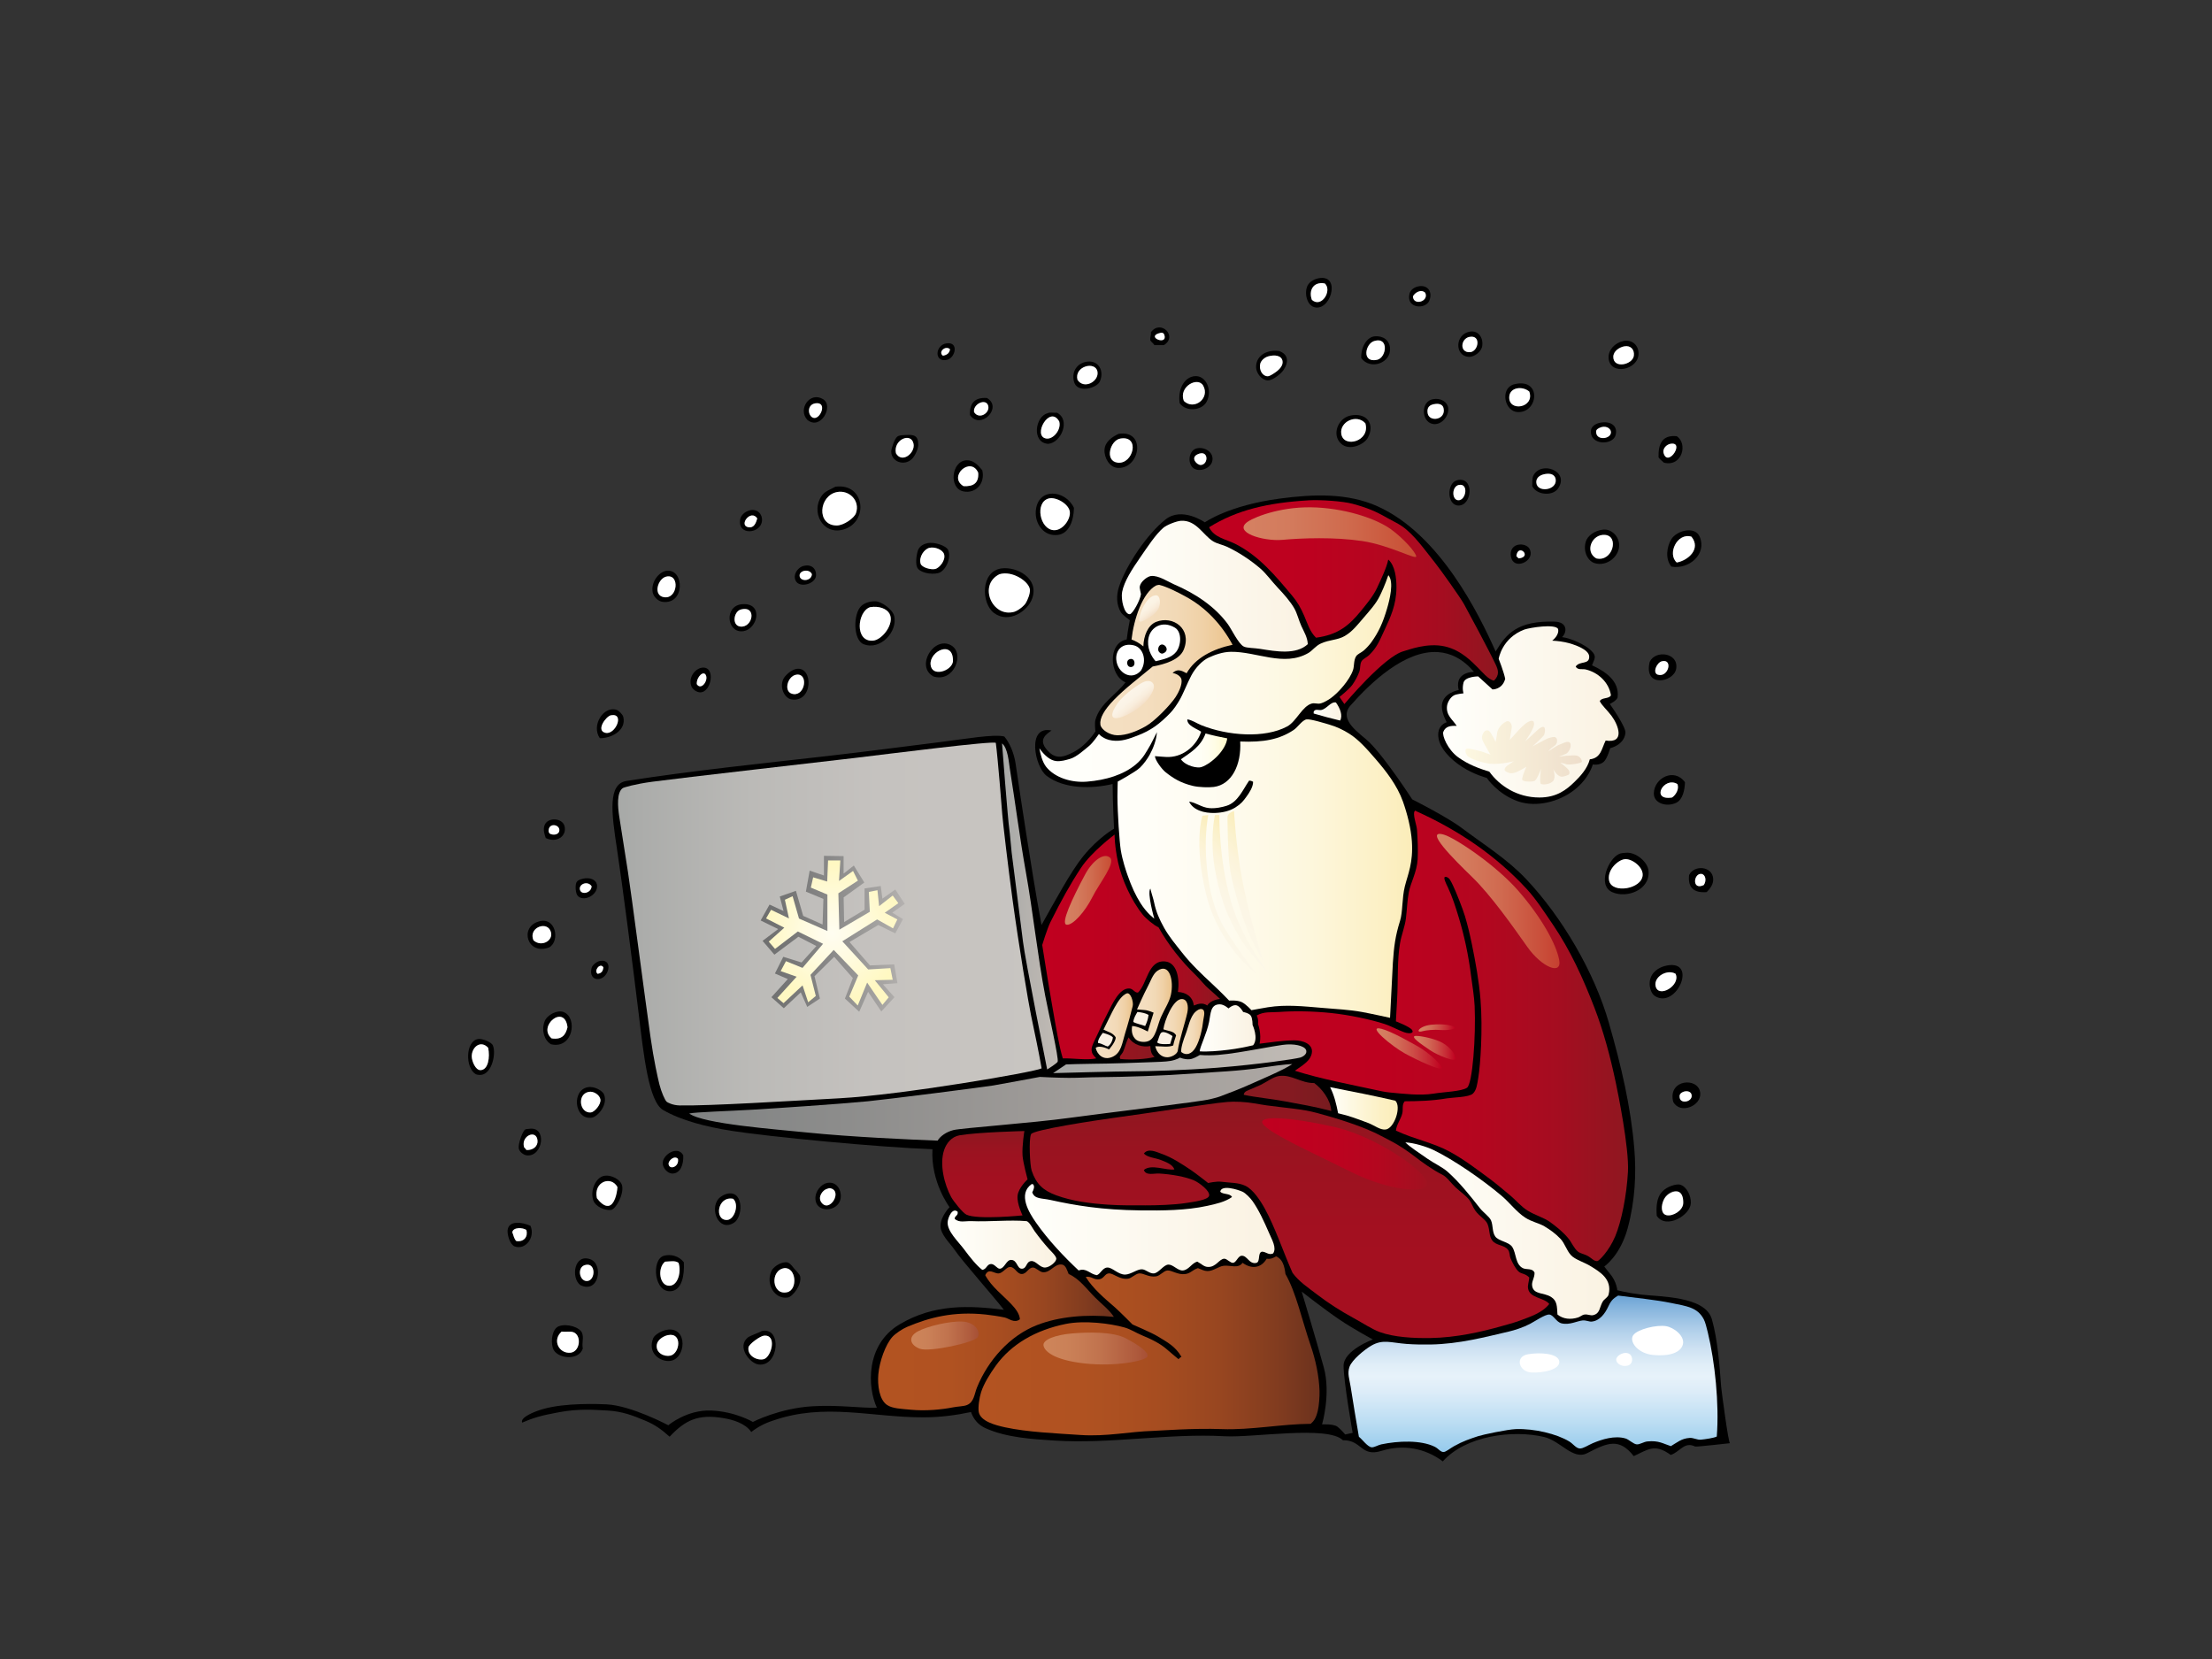 <?xml version="1.0" encoding="utf-8"?>
<!-- Generator: Adobe Illustrator 17.0.0, SVG Export Plug-In . SVG Version: 6.00 Build 0)  -->
<!DOCTYPE svg PUBLIC "-//W3C//DTD SVG 1.1//EN" "http://www.w3.org/Graphics/SVG/1.1/DTD/svg11.dtd">
<svg version="1.1" id="Layer_1" xmlns="http://www.w3.org/2000/svg" xmlns:xlink="http://www.w3.org/1999/xlink" x="0px" y="0px"
	 width="800px" height="600px" viewBox="0 0 800 600" enable-background="new 0 0 800 600" xml:space="preserve">
<rect x="0" y="0" width="800" height="600" fill="#333333" stroke="none"/>
<g>
	<path fill-rule="evenodd" clip-rule="evenodd" d="M562.315,224.822c4.655,0.144,4.474,3.884,2.623,5.598
		c3.381,0.405,8.475,2.875,10.458,4.798c2.331,2.257,1.195,3.052,0.377,5.4c4.556,2.099,9.957,5.489,9.264,11.517
		c-0.135,1.169-2.826,2.473-2.826,2.473s5.904,8.257,5.65,10.478c-0.505,4.452-5.501,5.492-5.501,5.492s-1.07,3.712-2.267,4.867
		c-1.58,1.523-4.039,1.033-4.039,1.033s-1.26,4.972-6.674,9.211c-5.446,4.262-13.717,6.443-20.369,4.121
		c-7.417-2.59-11.301-8.477-11.301-8.477s-4.566-1.166-8.947-4.002c-4.362-2.826-7.776-6.58-8.461-10.118
		c-0.957-4.953,2.927-6.012,2.927-6.012s-1.752-3.031-1.766-5.653c-0.027-4.947,6.122-6.004,6.122-6.004s-0.997-2.918,0.825-4.827
		c1.123-1.176,2.824-1.648,4.657-1.763c-4.072-4.74-8.511-6.824-13.015-7.113c-11.916-0.768-24.298,11.007-31.59,19.268
		c-4.74,5.371,3.715,10.301,6.783,13.344c6.038,5.991,15.504,20.649,15.504,20.649s12.5,6.277,17.925,10.36
		c7.936,5.977,16.418,11.197,23.303,18.501c12.995,13.78,24.63,33.583,29.884,51.903c4.591,16.012,7.948,30.461,9.215,45.626
		c0.728,8.761,0.321,18.656-2.388,28.663c-2.708,10.009-8.477,13.893-8.477,13.893s1.456,1.935,2.007,2.564
		c2.449,2.788,2.704,6.031,2.704,6.031s3.571,0.933,8.489,1.547c6.749,0.838,23.315,0.475,25.712,8.924
		c2.13,7.518,2.766,16.637,3.353,24.41c0.076,1.012,2.686,21.082,3.233,20.424c0.006-0.008-12.279,1.39-12.628,1.216
		c-3.942-1.955-5.434,1.912-8.834,3.034c-5.921-4.308-8.261-1.867-13.384,0.424c-5.246-6.682-9.477-4.877-16.815-1.079
		c-5.16,2.669-9.622-4.414-15.578-5.831c-11.431-2.72-28.437-0.417-36.665,8.824c-6.37-4.83-14.459-6.233-22.098-3.825
		c-7.597,2.395-7.122-3.975-14.024-3.826c-5.488-5.419-32.404-0.871-42.674-1.437c-20.741-1.148-41.096,2.873-61.734,1.548
		c-8.011-0.514-17.179-1.07-24.639-4.374c-2.648-1.131-4.469-3.11-5.455-5.937c-5.543,1.17-11.166,1.895-16.835,1.92
		c-19.068,0.092-35.983-5.425-54.931,1.228c-2.812,0.902-5.379,2.26-7.704,4.076c-2.147-3.153-6.598-4.448-10.109-5.032
		c-9.141-1.522-13.756,0.71-19.427,6.732c-3.055-2.769-5.458-4.375-8.554-5.691c-4.87-2.068-8.696-3.485-13.915-3.778
		c-5.459-0.308-10.447-0.673-17.511,0.609c-7.063,1.279-9.468,2.139-13.353,3.762c-0.77-1.913,4.31-3.964,7.493-4.888
		c8.178-2.37,20.549-1.839,23.027-1.718c8.967,0.427,22.337,7.56,22.337,7.56s6.699-5.669,15.462-5.325
		c8.764,0.341,15.123,4.122,15.123,4.122s9.622-4.983,21.651-5.671c9.644-0.551,17.685,0.759,23.196,0.517
		c-3.438-7.39-4.125-22.744,8.126-30.082c12.62-7.564,25.551-6.863,37.82-5.312c-3.849-4.987-15.086-17.602-17.94-21.827
		c-1.592-2.355-5.044-5.403-4.983-8.59c0.066-3.464,3.265-6.702,3.265-6.702s-6.872-9.105-6.184-20.962
		c-19.247-0.688-58.551-4.437-72.525-6.624c-9.448-1.48-18.307-3.773-24.873-7.54c-5.272-3.025-7.073-20.121-8.886-35.129
		c-2.019-16.704-5.96-47.213-7.82-59.343c-2.032-13.259-3.321-23.5,3.47-24.56c24.091-3.759,48.62-6.277,72.867-9.035
		c13.351-1.521,26.691-3.283,40.024-4.949c9.655-1.204,20.101-3.049,23.738-2.074c1.806,2.159,3.484,5.77,4.097,9.936
		c1.19,8.044,2.512,17.022,3.792,25.03c1.525,9.521,3.415,21.782,5.558,33.192c4.684-8.351,10.594-19.341,15.045-24.833
		c5.535-6.827,11.185-10.007,11.185-10.007s-0.472-8.83-0.52-16.157c-7.438,1.785-17.496,1.901-23.89-2.97
		c-4.274-3.254-7.296-18.331,1.791-16.367c-1.87,1.353-5.44,3.461-0.826,7.849c2.867,2.726,5.674,1.527,8.688,0.013
		c4.836-2.427,8.045-7.569,8.045-7.569s-0.424-2.766,0-4.237c1.696-5.879,7.331-8.873,10.866-13.479
		c-5.812-2.371-6.603-14.185,0.426-15.511c0.441-3.665,1.128-6.932,1.128-6.932s-2.695-1.998-3.18-2.788
		c-1.676-2.73-1.779-6.156-0.71-9.403c2.552-7.755,10.316-19.232,16.881-24.337c5.946-4.623,14.146,1.105,14.146,1.105
		s8.477-6.122,27.197-8.605c12.127-1.606,24.413-2.063,35.269,2.814c22.622,10.165,36.793,39.224,42.699,52.514
		C544.76,229.139,548.937,224.408,562.315,224.822z M483.672,515.972c1.413,1.059,2.826,2.826,2.826,2.826l2.709-0.59
		c0,0-3.284-18.629-3.284-24.255c0-5.625,10.597-9.518,10.597-9.518s-6.921-3.677-12.33-7.356
		c-5.409-3.677-13.412-9.951-13.412-9.951s5.409,17.954,8.004,27.475c2.597,9.516-0.643,20.543-0.643,20.543
		S482.26,514.912,483.672,515.972z"/>
	<path fill-rule="evenodd" clip-rule="evenodd" d="M476.165,100.812c8.821-2.483,5.639,10.96-0.211,10.409
		c-3.316-0.311-4.444-5.404-2.976-8.072C473.629,101.97,475.082,101.115,476.165,100.812z M474.465,108.459
		c3.49,3.091,7.459-3.427,4.675-5.948C474.93,101.721,473.203,105.128,474.465,108.459z"/>
	<path fill-rule="evenodd" clip-rule="evenodd" fill="#FFFFFF" d="M479.14,102.512c2.784,2.521-1.185,9.038-4.675,5.948
		C473.203,105.128,474.93,101.721,479.14,102.512z"/>
	<path fill-rule="evenodd" clip-rule="evenodd" d="M512.927,103.572c3.201-0.686,5.33,1.746,4.036,5.1
		c-1.274,3.306-8.426,3.021-7.223-2.336C509.968,105.312,510.879,104.014,512.927,103.572z M511.014,107.184
		c0.055,3.496,5.866,1.932,4.462-1.274C513.954,104.38,511.632,105.882,511.014,107.184z"/>
	<path fill-rule="evenodd" clip-rule="evenodd" fill="#FFFFFF" d="M515.476,105.909c1.404,3.207-4.407,4.77-4.462,1.274
		C511.632,105.882,513.954,104.38,515.476,105.909z"/>
	<path fill-rule="evenodd" clip-rule="evenodd" d="M416.246,120.146c3.561-4.794,9.826,1.554,4.675,4.675c-1.134,0-2.266,0-3.4,0
		c-0.409-0.652-1.06-1.066-1.487-1.7C415.866,121.891,416.341,121.304,416.246,120.146z M421.132,121.209
		c-0.311-1.012-1.009-1.006-2.123-0.639C414.677,122.007,422.307,125.016,421.132,121.209z"/>
	<path fill-rule="evenodd" clip-rule="evenodd" d="M531.626,119.933c2.902-0.482,4.831,1.983,4.46,5.1
		c-0.265,2.233-2.99,4.139-4.888,4.037C526.061,128.793,526.11,120.853,531.626,119.933z M531.626,127.371
		c3.109-0.176,4.188-6.415-0.213-5.525C528.251,122.485,527.78,127.589,531.626,127.371z"/>
	<path fill-rule="evenodd" clip-rule="evenodd" fill="#FFFFFF" d="M419.009,120.57c1.114-0.368,1.812-0.374,2.123,0.639
		C422.307,125.016,414.677,122.007,419.009,120.57z"/>
	<path fill-rule="evenodd" clip-rule="evenodd" d="M492.315,129.495c-0.164-4.048,2.108-7.645,4.887-7.862
		c3.039-0.235,5.272,1.355,5.523,4.25C503.192,131.24,495.613,134.041,492.315,129.495z M498.052,130.133
		c3.433-0.746,4.39-8.467-1.061-6.799C493.713,124.336,492.375,131.365,498.052,130.133z"/>
	<path fill-rule="evenodd" clip-rule="evenodd" fill="#FFFFFF" d="M531.413,121.846c4.401-0.89,3.321,5.349,0.213,5.525
		C527.78,127.589,528.251,122.485,531.413,121.846z"/>
	<path fill-rule="evenodd" clip-rule="evenodd" fill="#FFFFFF" d="M496.99,123.334c5.452-1.667,4.494,6.053,1.061,6.799
		C492.375,131.365,493.713,124.336,496.99,123.334z"/>
	<path fill-rule="evenodd" clip-rule="evenodd" d="M587.084,123.334c3.118-0.676,5.495,1.496,5.525,4.462
		c0.055,6.11-10.438,8.169-10.837,1.7C581.587,126.514,584.102,123.98,587.084,123.334z M583.472,129.071
		c0,4.416,7.03,2.856,7.436-0.426c0.272-2.214-1.131-3.784-3.4-3.4C585.747,125.544,583.472,126.936,583.472,129.071z"/>
	<path fill-rule="evenodd" clip-rule="evenodd" d="M342.302,124.184c4.623-0.676,3.219,5.255,0.211,5.949
		C337.76,131.231,338.155,124.79,342.302,124.184z M341.026,128.645c1.391-0.24,2.376-0.881,2.55-2.337
		C341.984,124.775,339.142,127.304,341.026,128.645z"/>
	<path fill-rule="evenodd" clip-rule="evenodd" fill="#FFFFFF" d="M587.508,125.245c2.269-0.384,3.673,1.187,3.4,3.4
		c-0.406,3.281-7.436,4.841-7.436,0.426C583.472,126.936,585.747,125.544,587.508,125.245z"/>
	<path fill-rule="evenodd" clip-rule="evenodd" fill="#FFFFFF" d="M343.577,126.308c-0.174,1.456-1.16,2.098-2.55,2.337
		C339.142,127.304,341.984,124.775,343.577,126.308z"/>
	<path fill-rule="evenodd" clip-rule="evenodd" d="M462.567,126.945c3.266,1.103,3.647,3.795,1.7,6.801
		c-0.765,1.181-3.799,3.859-5.738,3.825c-2.18-0.037-4.179-2.571-4.25-4.675C454.153,129.138,457.452,126.351,462.567,126.945z
		 M455.766,131.62c-0.488,2.302,0.913,4.5,2.763,4.463c0.883-0.018,3.077-1.642,3.4-1.913c0.731-0.616,2.203-1.964,1.912-3.612
		c-0.366-2.066-2.891-2.303-5.097-1.7C457.218,129.274,456.006,130.511,455.766,131.62z"/>
	<path fill-rule="evenodd" clip-rule="evenodd" fill="#FFFFFF" d="M458.744,128.858c2.206-0.603,4.731-0.366,5.097,1.7
		c0.292,1.648-1.181,2.995-1.912,3.612c-0.323,0.271-2.517,1.895-3.4,1.913c-1.851,0.037-3.251-2.162-2.763-4.463
		C456.006,130.511,457.218,129.274,458.744,128.858z"/>
	<path fill-rule="evenodd" clip-rule="evenodd" d="M393.51,130.77c3.945-0.307,5.919,3.533,4.25,7.225
		c-1.085,2.401-8.243,4.425-9.351,0C387.413,134.017,389.931,131.05,393.51,130.77z M396.91,134.383
		c-0.734-3.908-8.493-1.937-7.225,2.975C392.042,141.029,397.574,137.916,396.91,134.383z"/>
	<path fill-rule="evenodd" clip-rule="evenodd" fill="#FFFFFF" d="M389.685,137.358c-1.268-4.911,6.491-6.883,7.225-2.975
		C397.574,137.916,392.042,141.029,389.685,137.358z"/>
	<path fill-rule="evenodd" clip-rule="evenodd" d="M426.658,145.857c-0.694-4.669,1.233-8.538,4.249-9.562
		c4.751-1.612,7.843,4.35,5.525,8.925C434.744,148.552,428.948,149.037,426.658,145.857z M435.158,139.482
		c-1.931-3.444-9.011,0.351-7.012,5.525C431.855,148.596,437.702,144.027,435.158,139.482z"/>
	<path fill-rule="evenodd" clip-rule="evenodd" fill="#FFFFFF" d="M428.145,145.007c-1.999-5.173,5.081-8.968,7.012-5.525
		C437.702,144.027,431.855,148.596,428.145,145.007z"/>
	<path fill-rule="evenodd" clip-rule="evenodd" d="M547.349,139.058c10.25-2.814,9.224,10.118,1.699,9.987
		C544.196,148.96,542.399,140.725,547.349,139.058z M545.862,143.307c-0.594,5.848,9.349,4.307,7.224-1.699
		C550.621,139.527,546.19,140.054,545.862,143.307z"/>
	<path fill-rule="evenodd" clip-rule="evenodd" fill="#FFFFFF" d="M553.085,141.608c2.126,6.006-7.818,7.547-7.224,1.699
		C546.19,140.054,550.621,139.527,553.085,141.608z"/>
	<path fill-rule="evenodd" clip-rule="evenodd" d="M291.944,151.808c-3.469-3.78,0.926-10.366,5.735-7.438
		C301.667,146.796,296.801,155.872,291.944,151.808z M294.491,151.169c2.415,0.156,4.755-5.928,0.427-5.312
		C291.487,146.347,292.246,151.023,294.491,151.169z"/>
	<path fill-rule="evenodd" clip-rule="evenodd" d="M356.962,143.945c5.811,3.463-2.328,11.694-6.162,6.162
		C350.602,145.8,352.548,143.639,356.962,143.945z M357.388,146.707c-0.84-2.818-5.618-0.558-5.1,2.337
		C354.086,151.903,358.175,149.351,357.388,146.707z"/>
	<path fill-rule="evenodd" clip-rule="evenodd" d="M518.236,144.37c2.864-0.527,5.258,0.981,5.528,3.187
		c0.36,2.973-2.571,6.47-5.738,5.738C514.004,152.363,513.794,145.189,518.236,144.37z M516.326,149.47
		c0.573,3.326,6.778,2.419,5.738-1.913c-0.281-1.166-1.38-1.611-2.762-1.487C516.899,146.281,515.972,147.411,516.326,149.47z"/>
	<path fill-rule="evenodd" clip-rule="evenodd" fill="#FFFFFF" d="M352.287,149.044c-0.518-2.896,4.261-5.156,5.1-2.337
		C358.175,149.351,354.086,151.903,352.287,149.044z"/>
	<path fill-rule="evenodd" clip-rule="evenodd" fill="#FFFFFF" d="M294.918,145.857c4.328-0.616,1.987,5.468-0.427,5.312
		C292.246,151.023,291.487,146.347,294.918,145.857z"/>
	<path fill-rule="evenodd" clip-rule="evenodd" fill="#FFFFFF" d="M519.302,146.07c1.382-0.123,2.48,0.322,2.762,1.487
		c1.041,4.332-5.164,5.239-5.738,1.913C515.972,147.411,516.899,146.281,519.302,146.07z"/>
	<path fill-rule="evenodd" clip-rule="evenodd" d="M378.847,149.47c0.715-0.491,2.336-0.075,3.4-0.213
		c5.071,2.552,1.55,10.942-3.187,11.261C373.003,160.104,374.389,150.563,378.847,149.47z M378.425,158.607
		c2.477,0.36,5.482-3.18,4.672-6.162C379.6,146.204,373.209,157.85,378.425,158.607z"/>
	<path fill-rule="evenodd" clip-rule="evenodd" d="M488.276,150.319c5.989-1.337,9.175,3.092,6.375,8.075
		c-1.332,2.375-6.573,4.797-9.561,2.124C481.462,157.271,483.931,151.289,488.276,150.319z M485.09,156.907
		c0.813,5.337,10.625,2.718,8.712-3.825C490.585,149.56,484.428,152.556,485.09,156.907z"/>
	<path fill-rule="evenodd" clip-rule="evenodd" fill="#FFFFFF" d="M383.097,152.445c0.81,2.982-2.194,6.522-4.672,6.162
		C373.209,157.85,379.6,146.204,383.097,152.445z"/>
	<path fill-rule="evenodd" clip-rule="evenodd" fill="#FFFFFF" d="M493.803,153.082c1.913,6.543-7.899,9.162-8.712,3.825
		C484.428,152.556,490.585,149.56,493.803,153.082z"/>
	<path fill-rule="evenodd" clip-rule="evenodd" d="M578.796,152.869c3.473-0.666,6.405,0.954,5.525,4.462
		c-0.965,3.847-9.515,3.77-8.924-1.699C575.531,154.373,576.776,153.256,578.796,152.869z M577.31,156.694
		c0.456,2.696,5.385,2.037,5.31-0.424c-0.042-1.399-1.998-2.622-4.249-1.487C577.337,155.303,577.146,155.741,577.31,156.694z"/>
	<path fill-rule="evenodd" clip-rule="evenodd" fill="#FFFFFF" d="M578.372,154.782c2.251-1.134,4.207,0.088,4.249,1.487
		c0.074,2.461-4.855,3.12-5.31,0.424C577.146,155.741,577.337,155.303,578.372,154.782z"/>
	<path fill-rule="evenodd" clip-rule="evenodd" d="M404.559,156.907c10.037-1.589,7.87,12.629-0.213,12.324
		c-3.095-0.116-5.051-3.734-4.888-6.586C399.628,159.707,402.359,157.925,404.559,156.907z M404.133,167.319
		c5.709,0.795,8.413-9.963,1.063-8.712C401.476,159.238,399.432,166.662,404.133,167.319z"/>
	<path fill-rule="evenodd" clip-rule="evenodd" d="M327.64,157.331c2.762-0.171,4.529,0.073,4.462,3.613
		c-0.027,1.438-1.21,4.054-2.336,5.099c-2.876,2.668-7.459,0.883-7.438-2.762c0.006-1.069,1.243-4.642,2.124-5.312
		C325.247,157.364,326.006,157.431,327.64,157.331z M330.401,160.518c-0.826-4.349-7.447-1.52-6.375,3.4
		C326.212,167.755,331.038,163.864,330.401,160.518z"/>
	<path fill-rule="evenodd" clip-rule="evenodd" d="M606.418,157.757c4.124,2.689,1.922,11.258-4.673,9.562
		c-0.621-0.655-1.413-1.139-1.914-1.913C599.716,160.544,601.142,157.225,606.418,157.757z M601.745,164.132
		c1.691,4.831,7.754-4.63,2.337-3.613C602.914,160.739,601.042,162.12,601.745,164.132z"/>
	<path fill-rule="evenodd" clip-rule="evenodd" fill="#FFFFFF" d="M324.026,163.919c-1.072-4.92,5.549-7.749,6.375-3.4
		C331.038,163.864,326.212,167.755,324.026,163.919z"/>
	<path fill-rule="evenodd" clip-rule="evenodd" fill="#FFFFFF" d="M405.196,158.607c7.35-1.251,4.646,9.507-1.063,8.712
		C399.432,166.662,401.476,159.238,405.196,158.607z"/>
	<path fill-rule="evenodd" clip-rule="evenodd" fill="#FFFFFF" d="M604.082,160.518c5.416-1.017-0.646,8.444-2.337,3.613
		C601.042,162.12,602.914,160.739,604.082,160.518z"/>
	<path fill-rule="evenodd" clip-rule="evenodd" d="M432.607,162.218c2.93-0.875,6.841,1.408,5.738,4.888
		c-0.516,1.621-2.902,3.317-5.525,2.763C429.262,169.114,429.497,163.146,432.607,162.218z M434.307,168.169
		c2.911-0.189,2.845-5.845-1.274-3.826C430.432,165.616,432.917,168.258,434.307,168.169z"/>
	<path fill-rule="evenodd" clip-rule="evenodd" fill="#FFFFFF" d="M433.033,164.343c4.119-2.019,4.185,3.637,1.274,3.826
		C432.917,168.258,430.432,165.616,433.033,164.343z"/>
	<path fill-rule="evenodd" clip-rule="evenodd" d="M355.263,170.081c1.106,4.824-2.427,8.52-6.799,7.648
		c-5.444-1.082-4.36-11.017,1.061-11.259C351.939,166.36,353.621,168.038,355.263,170.081z M348.464,175.818
		c3.613,0.216,5.631-1.17,5.31-4.888C351.031,164.856,342.733,172.399,348.464,175.818z"/>
	<path fill-rule="evenodd" clip-rule="evenodd" fill="#FFFFFF" d="M353.775,170.931c0.32,3.717-1.697,5.104-5.31,4.888
		C342.733,172.399,351.031,164.856,353.775,170.931z"/>
	<path fill-rule="evenodd" clip-rule="evenodd" d="M554.148,175.818c0.064-1.556-0.058-2.863,0.424-3.825
		c2.742-5.455,13.248-1.667,8.925,4.675C561.541,179.537,555.72,179.08,554.148,175.818z M555.634,174.541
		c0.226,3.737,7.414,2.863,7.013-1.06c-0.131-1.28-1.084-2.303-3.187-2.125C557.527,171.519,555.504,172.376,555.634,174.541z"/>
	<path fill-rule="evenodd" clip-rule="evenodd" fill="#FFFFFF" d="M559.46,171.356c2.104-0.179,3.056,0.844,3.187,2.125
		c0.401,3.923-6.787,4.797-7.013,1.06C555.504,172.376,557.527,171.519,559.46,171.356z"/>
	<path fill-rule="evenodd" clip-rule="evenodd" d="M526.951,173.694c6.284-1.608,5.614,9.047,0.634,9.135
		C523.201,182.906,523.165,174.658,526.951,173.694z M527.376,180.916c2.858,0.171,3.924-6.29,0.21-5.525
		C525.035,175.921,524.977,180.774,527.376,180.916z"/>
	<path fill-rule="evenodd" clip-rule="evenodd" fill="#FFFFFF" d="M527.586,175.391c3.714-0.765,2.648,5.696-0.21,5.525
		C524.977,180.774,525.035,175.921,527.586,175.391z"/>
	<path fill-rule="evenodd" clip-rule="evenodd" d="M302.14,176.028c10.807-1.466,12.162,12.946,2.763,15.513
		c-7.453,2.037-11.807-6.561-7.648-12.325C298.408,177.618,300.264,177.067,302.14,176.028z M302.566,190.054
		c2.574,0.022,6.397-2.686,7.012-4.463c1.572-4.532-2.467-8.452-6.799-7.649C296.103,179.18,295.183,189.988,302.566,190.054z"/>
	<path fill-rule="evenodd" clip-rule="evenodd" fill="#FFFFFF" d="M302.779,177.941c4.332-0.802,8.371,3.117,6.799,7.649
		c-0.615,1.778-4.438,4.486-7.012,4.463C295.183,189.988,296.103,179.18,302.779,177.941z"/>
	<path fill-rule="evenodd" clip-rule="evenodd" d="M388.409,183.679c-0.086,4.846-1.898,9.254-5.736,9.774
		c-5.257,0.715-8.368-4.131-8.074-8.499C375.193,176.114,385.345,177.064,388.409,183.679z M381.186,191.754
		c3.119,0.119,5.977-3.807,5.736-6.588c-0.244-2.836-5.007-5.602-7.649-4.888C374.18,181.66,376,191.554,381.186,191.754z"/>
	<path fill-rule="evenodd" clip-rule="evenodd" fill="#FFFFFF" d="M379.273,180.279c2.643-0.715,7.405,2.052,7.649,4.888
		c0.241,2.781-2.617,6.707-5.736,6.588C376,191.554,374.18,181.66,379.273,180.279z"/>
	<linearGradient id="SVGID_1_" gradientUnits="userSpaceOnUse" x1="437.282" y1="217.761" x2="541.76" y2="217.761">
		<stop  offset="0" style="stop-color:#C0001F"/>
		<stop  offset="0.35" style="stop-color:#BD011F"/>
		<stop  offset="0.595" style="stop-color:#B4061F"/>
		<stop  offset="0.807" style="stop-color:#A50D20"/>
		<stop  offset="1" style="stop-color:#8F1720"/>
	</linearGradient>
	<path fill-rule="evenodd" clip-rule="evenodd" fill="url(#SVGID_1_)" d="M540.335,246.15c-2.052-0.275-4.562-3.473-5.971-4.818
		c-1.648-1.571-5.668-6.14-11.773-7.535c-6.446-1.472-13.268,1.274-14.977,1.728c-6.975,1.852-21.401,19.111-21.401,19.111
		l-1.767-2.589c0,0,3.531-2.76,4.682-4.411c0.953-1.37,2.007-3.268,2.549-4.887c0.326-0.971,0.134-2.284,0.639-3.399
		c0.467-1.033,1.862-1.455,2.974-2.55c2.763-2.723,3.618-5.035,5.525-9.136c1.914-4.114,4.213-8.854,4.234-15.175
		c0.01-3.341-0.475-7.923-2.958-10.112c-0.691,3.165-2.497,6.868-4.039,10.199c-1.385,2.991-3.737,5.796-5.949,8.499
		c-4.133,5.048-8.084,8.492-16.148,9.562c-2.254-2.203-3.122-5.254-4.25-7.862c-1.224-2.83-2.451-5.053-4.462-7.438
		c-5.949-7.051-11.827-14.282-20.61-18.699c-3.14-1.577-7.579-2.206-9.349-5.949c10.094-6.269,21.236-8.888,36.215-9.754
		c4.036-0.231,12.135,0.314,15.631,1.256c5.282,1.422,8.367,2.708,12.537,5.098c1.752,1.006,3.817,1.949,5.312,2.974
		c4.463,3.064,8.228,8.522,12.113,13.387c1.873,2.351,9.023,12.367,10.409,14.874c1.206,2.177,9.201,17.011,11.459,21.865
		C541.857,242.328,542.406,244.094,540.335,246.15z"/>
	<path fill-rule="evenodd" clip-rule="evenodd" d="M271.332,184.529c2.492-0.537,4.45,1.271,4.249,3.825
		c-0.374,4.745-9.032,5.538-7.862-0.637C267.952,186.49,269.283,184.971,271.332,184.529z M270.693,190.691
		c2.007,0.348,2.705-1.524,3.187-3.187C271.563,183.971,266.95,190.043,270.693,190.691z"/>
	<path fill-rule="evenodd" clip-rule="evenodd" fill="#FFFFFF" d="M273.88,187.503c-0.482,1.663-1.181,3.536-3.187,3.187
		C266.95,190.043,271.563,183.971,273.88,187.503z"/>
	<linearGradient id="SVGID_2_" gradientUnits="userSpaceOnUse" x1="405.715" y1="211.991" x2="472.978" y2="211.991">
		<stop  offset="0" style="stop-color:#FFFFFB"/>
		<stop  offset="0.143" style="stop-color:#FEFDF7"/>
		<stop  offset="1" style="stop-color:#FAF2E2"/>
	</linearGradient>
	<path fill-rule="evenodd" clip-rule="evenodd" fill="url(#SVGID_2_)" d="M472.978,232.976c-4.198,3.901-11.419,2.644-17.211,1.7
		c-2.104-0.344-4.795-0.275-5.949-0.85c-1.91-0.954-4.408-6.25-5.738-8.075c-4.578-6.294-11.655-11.076-19.547-14.45
		c-1.956-0.835-5.589-3.311-8.286-2.975c-1.303,0.162-3.783,2.044-4.037,3.825c-0.101,0.712,0.457,2.492,0.426,2.763
		c-0.262,2.148-3,7.174-4.037,7.225c-2.025,0.095-3.286-5.398-2.763-8.075c0.759-3.874,3.606-8.236,6.588-12.537
		c2.732-3.941,5.489-8.195,8.287-10.624c1.237-1.073,4.762-2.443,6.375-2.55c5.577-0.374,8.096,5.299,11.687,7.436
		c1.517,0.905,3.388,1.221,4.888,1.913c4.189,1.938,8.563,4.818,12.11,7.862c2.197,1.885,4.16,4.676,6.375,7.012
		c2.129,2.241,4.52,4.94,5.949,7.438c1.084,1.885,1.551,4.171,2.552,6.373C471.558,228.404,472.905,230.552,472.978,232.976z"/>
	<path fill-rule="evenodd" clip-rule="evenodd" d="M579.859,191.541c2.97-0.283,5.653,2.424,5.736,5.525
		c0.113,4.131-4.419,8.002-8.924,6.586c-2.305-0.725-4.203-4.048-3.188-7.649C574.114,193.771,576.734,191.84,579.859,191.541z
		 M580.496,193.453c-4.797-0.404-7.473,6.074-3.186,8.501C583.231,203.365,585.699,193.893,580.496,193.453z"/>
	<path fill-rule="evenodd" clip-rule="evenodd" d="M604.505,204.928c-2.297-2.625-1.77-7.189,0-9.988
		c1.926-3.04,8.464-4.832,10.201-0.849C617.417,200.317,610.922,206.034,604.505,204.928z M606.418,203.441
		c4.043-0.704,8.924-4.917,5.312-9.349C606.549,192.521,602.908,200.345,606.418,203.441z"/>
	<path fill-rule="evenodd" clip-rule="evenodd" fill="#FFFFFF" d="M577.31,201.953c-4.288-2.427-1.611-8.904,3.186-8.501
		C585.699,193.893,583.231,203.365,577.31,201.953z"/>
	<path fill-rule="evenodd" clip-rule="evenodd" fill="#FFFFFF" d="M611.73,194.091c3.612,4.432-1.268,8.645-5.312,9.349
		C602.908,200.345,606.549,192.521,611.73,194.091z"/>
	<path fill-rule="evenodd" clip-rule="evenodd" d="M335.502,196.429c2.336-0.487,6.713,0.856,7.436,2.549
		c1.218,2.851-1.012,7.633-3.612,8.288c-2.599,0.657-6.79-0.143-7.649-2.124c-0.743-1.715-0.039-5.368,0.424-6.375
		C332.727,197.408,334.163,196.707,335.502,196.429z M332.951,203.865c0.405,1.374,3.721,2.293,5.312,1.913
		c1.401-0.333,3.828-3.047,3.187-5.313c-0.463-1.642-3.306-2.812-5.312-2.337C334.248,198.575,332.231,201.419,332.951,203.865z"/>
	<path fill-rule="evenodd" clip-rule="evenodd" d="M548.836,197.066c1.979-0.497,3.722,0.403,4.249,1.274
		c2.514,4.161-4.794,7.87-6.375,3.825C545.802,199.836,546.715,197.599,548.836,197.066z M548.41,201.102
		c0.25,0.317,0.534,0.602,0.85,0.852C554.347,201.432,549.037,196.256,548.41,201.102z"/>
	<path fill-rule="evenodd" clip-rule="evenodd" fill="#FFFFFF" d="M336.139,198.127c2.005-0.475,4.849,0.695,5.312,2.337
		c0.64,2.266-1.786,4.98-3.187,5.313c-1.591,0.38-4.907-0.539-5.312-1.913C332.231,201.419,334.248,198.575,336.139,198.127z"/>
	<path fill-rule="evenodd" clip-rule="evenodd" fill="#FFFFFF" d="M549.26,201.953c-0.316-0.25-0.6-0.534-0.85-0.852
		C549.037,196.256,554.347,201.432,549.26,201.953z"/>
	<path fill-rule="evenodd" clip-rule="evenodd" d="M290.456,204.715c2.701-0.771,4.785,0.645,4.675,3.4
		c-0.135,3.296-6.957,5.034-7.651,1.061C287.104,207.023,289.006,205.129,290.456,204.715z M289.18,208.115
		c-0.013,2.312,4.253,2.259,4.463-0.426C292.807,205.616,289.192,206.219,289.18,208.115z"/>
	<path fill-rule="evenodd" clip-rule="evenodd" d="M362.275,205.565c5.379-0.691,13.589,3.478,11.049,10.837
		c-1.603,4.637-8.474,9.25-13.811,5.312C354.864,218.285,354.522,206.561,362.275,205.565z M366.737,221.289
		c1.425-0.387,3.579-2.098,4.248-3.187c0.578-0.936,1.647-3.365,1.49-4.887c-0.302-2.903-6.4-6.996-11.049-5.525
		C353.703,211.544,358.811,223.436,366.737,221.289z"/>
	<path fill-rule="evenodd" clip-rule="evenodd" d="M241.158,206.415c6.375-0.66,6.665,12.279-1.487,11.261
		c-1.737-0.217-3.329-1.958-3.612-3.399C235.319,210.475,238.381,206.701,241.158,206.415z M240.096,215.978
		c5.078,0.865,5.889-8.624,0.85-7.438C237.905,209.256,236.079,215.293,240.096,215.978z"/>
	<path fill-rule="evenodd" clip-rule="evenodd" fill="#FFFFFF" d="M293.644,207.689c-0.21,2.684-4.477,2.738-4.463,0.426
		C289.192,206.219,292.807,205.616,293.644,207.689z"/>
	<path fill-rule="evenodd" clip-rule="evenodd" fill="#FFFFFF" d="M361.425,207.689c4.649-1.471,10.747,2.622,11.049,5.525
		c0.156,1.523-0.913,3.951-1.49,4.887c-0.668,1.09-2.823,2.8-4.248,3.187C358.811,223.436,353.703,211.544,361.425,207.689z"/>
	<path fill-rule="evenodd" clip-rule="evenodd" fill="#FFFFFF" d="M240.946,208.54c5.039-1.187,4.228,8.303-0.85,7.438
		C236.079,215.293,237.905,209.256,240.946,208.54z"/>
	<linearGradient id="SVGID_3_" gradientUnits="userSpaceOnUse" x1="375.897" y1="288.066" x2="510.711" y2="288.066">
		<stop  offset="0" style="stop-color:#FFFFFB"/>
		<stop  offset="0.281" style="stop-color:#FFFEF8"/>
		<stop  offset="0.511" style="stop-color:#FEFBEE"/>
		<stop  offset="0.722" style="stop-color:#FDF7DD"/>
		<stop  offset="0.921" style="stop-color:#FCF0C5"/>
		<stop  offset="1" style="stop-color:#FBEDB9"/>
	</linearGradient>
	<path fill-rule="evenodd" clip-rule="evenodd" fill="url(#SVGID_3_)" d="M502.105,208.017c2.145,2.382,0.47,8.947-0.47,12.124
		c-1.537,5.181-2.975,8.359-5.707,12.197c-0.463,0.645-1.73,2.112-2.763,2.974c-1.002,0.835-2.226,1.195-2.763,2.125
		c-0.871,1.507-0.581,3.467-1.061,4.888c-1.237,3.638-5.217,8.136-8.075,10.199c-0.75,0.54-2.595,1.667-3.826,1.91
		c-0.96,0.194-2.016-0.241-2.975,0c-3.452,0.877-5.611,6.5-8.924,8.288c-8.175,4.416-21.569,3.369-31.021-0.426
		c-1.858-0.743-3.297-1.855-5.1-2.124c-0.191,2.352,3.813,3.53,4.99,4.472c-1.489,4.634-5.933,8.921-11.578,9.128
		c-1.487,0.055-3.019-0.18-5.138-0.298c0.091,1.499,2.485,4.7,3.811,5.762c2.698,2.163,5.397,3.897,9.879,4.983
		c2.236,0.543,5.826,0.619,7.597,0.39c6.457-0.835,10.016-7.95,9.555-16.431c8.459,0.351,14.183-0.74,19.342-4.18
		c1.456-0.969,3.098-3.591,4.675-3.825c1.404-0.207,6.874,1.501,8.286,1.913c2.75,0.804,5.047,1.968,7.014,3.186
		c3.47,2.153,6.475,5.575,9.561,9.138c3.783,4.366,7.886,9.574,9.987,15.511c1.572,4.447,2.887,9.579,3.219,14.334
		c0.542,7.779-1.449,11.938-2.534,16.28c-1.085,4.34-0.712,9.221-1.746,12.52c-1.69,5.388-2.191,9.162-2.593,15.153
		c-0.104,1.56-1.02,19.908-1.02,19.908s-6.583-1.468-10.198-2.124c-4.366-0.791-9.038-1.045-14.45-1.487
		c-6.655-0.548-12.925-1.273-19.549-0.213c-2.101,0.336-5.951,1.063-5.951,1.063s-1.922-2.227-3.61-2.974
		c-1.688-0.749-4.438-0.491-4.438-0.491s-2.665-2.829-6.186-6.096c-3.522-3.268-7.527-7.036-10.838-11.261
		c-2.367-3.024-4.673-5.706-6.518-9.02c-1.673-3-2.888-5.675-3.609-9.192c-0.27-1.325-0.858-2.92-1.347-4.949
		c-1.23,1.685,1.425,10.853,1.425,10.853s-2.568-1.781-4.947-5.534c-1.848-2.921-3.24-5.946-4.707-10.125
		c-0.475-1.349-1.882-5.416-2.473-9.183c-0.462-2.943-1.178-13.186-1.197-19.372c-0.006-1.894,0.103-5.336,0.103-5.336
		s6.362-3.406,8.077-5.071c1.346-1.306,2.686-3.18,3.509-4.681c1.21-2.208,2.418-5.254,2.589-8.12
		c-0.942,1.803-1.822,3.708-2.319,4.554c-1.617,2.757-2.662,4.929-5.37,7.177c-4.396,3.649-10.683,5.619-17.637,6.162
		c-5.626,0.441-11.571-1.423-14.715-5.336c-1.417-1.767-2.089-4.657-2.471-6.711c1.766,2.471,3.872,4.399,6.137,4.611
		c1.66,0.153,3.42-0.334,5.1-0.85c2.254-0.691,5.008-3.204,6.799-4.675c1.349-1.106,3.509-4.267,3.509-4.267
		s1.466,1.912,4.779,2.354c3.379,0.452,6.154-0.666,8.924-1.699c5.162-1.925,8.34-4.398,12.112-8.288
		c1.261-1.3,2.397-3.064,3.231-4.459c1.469-2.463,2.852-6.244,4.381-9.108c1.532-2.872,4.031-5.404,6.199-6.405
		c2.166-1.003,5.068-2.083,8.075-2.126c9.337-0.132,19.206,5.552,28.047,0.426c1.428-0.828,2.595-2.544,4.462-3.4
		c3.319-1.52,5.951-1.163,8.714-2.762c2.742-1.59,4.712-4.155,6.799-6.588c2.025-2.36,4.366-4.917,5.738-7.649
		C499.579,214.411,500.928,211.548,502.105,208.017z"/>
	<linearGradient id="SVGID_4_" gradientUnits="userSpaceOnUse" x1="397.932" y1="238.717" x2="445.783" y2="238.717">
		<stop  offset="0" style="stop-color:#F4DFC2"/>
		<stop  offset="0.336" style="stop-color:#F4DEBF"/>
		<stop  offset="0.57" style="stop-color:#F2D9B6"/>
		<stop  offset="0.774" style="stop-color:#F0D1A7"/>
		<stop  offset="0.96" style="stop-color:#ECC691"/>
		<stop  offset="1" style="stop-color:#EBC38B"/>
	</linearGradient>
	<path fill-rule="evenodd" clip-rule="evenodd" fill="url(#SVGID_4_)" d="M445.783,233.189c-7.173,1.539-13.487,4.742-16.632,10.305
		c-1.129-0.497-3.006-2.061-5.066-0.083c1.803,0.256,3.037,1.392,3.21,2.315c0.368,1.952-1.118,4.846-2.123,6.375
		c-1.848,2.806-7.408,8.632-10.798,10.554c-3.177,1.804-6.976,3.302-10.308,3.266c-2.802-0.033-5.843-2.051-6.094-3.835
		c-0.326-2.333,1.368-5.36,4.975-9.053c4.194-4.295,8.851-7.733,13.936-11.982c4.387-0.814,9.768-2.401,11.262-6.163
		c3.003-7.554-3.978-12.363-9.988-9.986c-3.055,1.209-4.555,5.106-4.643,8.885c-1.545-1.286-2.857-1.95-4.28-2.51
		c0.792-7.186,3.954-16.976,8.924-19.549c0.082-0.043,0.963-0.237,1.063-0.213c2.778,0.667,6.626,2.592,9.987,4.463
		C436.359,219.957,441.893,226.007,445.783,233.189z"/>
	<path fill-rule="evenodd" clip-rule="evenodd" d="M316.59,217.465c2.183,0.037,6.222,2.914,6.801,5.312
		c1.341,5.558-4.917,12.596-11.05,10.199c-3.837-1.501-3.822-11.029-0.852-13.811C312.719,218.013,314.626,217.431,316.59,217.465z
		 M315.74,231.7c3.31-0.255,7.926-6.172,5.951-9.774c-0.948-1.727-3.703-2.878-7.014-2.337
		C310.022,221.152,308.982,232.221,315.74,231.7z"/>
	<path fill-rule="evenodd" clip-rule="evenodd" d="M268.357,218.526c7.96-0.703,5.747,9.244,0.213,9.775
		C262.826,228.851,261.833,219.104,268.357,218.526z M267.719,226.601c4.575,0.581,6.147-7.767,0.213-6.162
		C265.323,221.143,264.597,226.205,267.719,226.601z"/>
	<path fill-rule="evenodd" clip-rule="evenodd" fill="#FFFFFF" d="M314.677,219.589c3.311-0.54,6.065,0.61,7.014,2.337
		c1.976,3.601-2.641,9.519-5.951,9.774C308.982,232.221,310.022,221.152,314.677,219.589z"/>
	<path fill-rule="evenodd" clip-rule="evenodd" fill="#FFFFFF" d="M267.931,220.439c5.934-1.605,4.362,6.743-0.213,6.162
		C264.597,226.205,265.323,221.143,267.931,220.439z"/>
	<path fill-rule="evenodd" clip-rule="evenodd" fill="#FFFFFF" d="M417.945,239.138c-1.62-1.776-3.296-4.95-2.549-8.499
		c0.799-3.808,4.992-6.388,9.562-3.612c2.544,1.545,2.264,6.396,0.426,8.711C423.646,237.919,420.959,238.394,417.945,239.138z
		 M419.074,235.61c0.32,0.503,0.899,0.877,1.399,0.755c0.71-0.171,1.521-0.805,1.468-1.598c-0.081-1.187-1.274-1.812-1.898-1.658
		C418.875,233.394,418.665,234.968,419.074,235.61z"/>
	<linearGradient id="SVGID_5_" gradientUnits="userSpaceOnUse" x1="521.917" y1="257.464" x2="585.383" y2="257.464">
		<stop  offset="0" style="stop-color:#FFFFFB"/>
		<stop  offset="0.143" style="stop-color:#FEFDF7"/>
		<stop  offset="1" style="stop-color:#FAF2E2"/>
	</linearGradient>
	<path fill-rule="evenodd" clip-rule="evenodd" fill="url(#SVGID_5_)" d="M563.497,227.451c0.557,2.29-2.125,4.249-2.125,4.249
		s2.424,0.097,4.66,0.567c3.079,0.649,8.651,2.543,8.726,5.17c0.088,3.08-3.405,1.455-4.886,3.613
		c0.682,1.399,2.442,0.785,3.612,1.062c4.443,1.053,8.397,4.599,9.137,9.348c-0.655,1.399-3.412,0.695-4.036,2.127
		c0.75,1.571,2.711,3.247,4.249,5.312c2.47,3.315,5.034,10.045-2.124,8.922c-1.478,2.943-1.669,6.339-5.738,6.801
		c-0.849,3.315-3.369,6.052-5.523,8.152c-2.888,2.814-6.42,5.651-12.715,5.651c-8.09,0-14.466-4.288-18.097-9.342
		c-3.315-1.017-7.608-2.509-11.336-5.257c-3.726-2.748-5.843-7.829-5.297-9.183c0.783-1.944,2.59-2.238,4.827-2.12
		c-1.393-2.22-3.936-3.776-3.491-7.237c0.152-1.197,1.13-3.1,2.55-3.828c0.935-0.478,3.412-0.709,3.412-0.709s-0.587-1.648,0-3.884
		c0.591-2.237,5.299-2.237,5.299-2.237l5.181,4.709c0,0,3.531,0.118,4.593-3.826c-0.499-2.531-2.355-7.24-2.355-7.24
		s1.128-7.524,9.3-10.595C553.5,226.959,562.384,225.559,563.497,227.451z"/>
	<path fill-rule="evenodd" clip-rule="evenodd" d="M337.626,244.663c-6.687-3.575,0.118-14.838,6.375-11.262
		C349.04,236.28,345.064,246.96,337.626,244.663z M336.563,240.412c0.478,4.559,7.459,2.339,8.075-1.062
		C345.042,231.227,336.042,235.433,336.563,240.412z"/>
	<path fill-rule="evenodd" clip-rule="evenodd" fill="#FFFFFF" d="M412.634,242.538c-3.438,3.877-8.56,0.785-8.925-4.037
		c-0.244-3.223,2.065-6.141,6.373-5.1C413.434,234.209,414.94,238.897,412.634,242.538z M408.531,241.176
		c0.834,0.274,1.925-0.246,1.764-1.614c-0.116-0.993-0.889-1.571-1.943-1.082C407.294,238.967,407.496,240.832,408.531,241.176z"/>
	<path fill-rule="evenodd" clip-rule="evenodd" fill="#FFFFFF" d="M344.638,239.351c-0.616,3.4-7.597,5.62-8.075,1.062
		C336.042,235.433,345.042,231.227,344.638,239.351z"/>
	<path fill-rule="evenodd" clip-rule="evenodd" d="M596.644,239.351c2.077-4.42,10.576-3.304,9.561,2.55
		C605.355,246.813,594.289,248.906,596.644,239.351z M599.621,244.026c3.795,1.063,5.522-5.772,1.487-4.888
		C599.155,239.565,597.514,243.435,599.621,244.026z"/>
	<path fill-rule="evenodd" clip-rule="evenodd" fill="#FFFFFF" d="M601.108,239.138c4.034-0.884,2.307,5.951-1.487,4.888
		C597.514,243.435,599.155,239.565,601.108,239.138z"/>
	<path fill-rule="evenodd" clip-rule="evenodd" d="M253.907,241.475c5.032-0.636,3.467,8.882-0.637,8.925
		c-1.373,0.012-2.805-1.173-3.188-2.127C248.777,245.023,251.441,241.786,253.907,241.475z M255.395,244.45
		c-0.74-2.328-3.548,0.311-3.4,2.973C253.477,249.765,256.033,246.46,255.395,244.45z"/>
	<path fill-rule="evenodd" clip-rule="evenodd" d="M288.118,241.901c6.113-0.877,5.952,12.354-1.912,11.047
		c-2.199-0.363-4.364-3.893-2.975-7.222C283.755,244.462,286.114,242.187,288.118,241.901z M287.056,251.038
		c4.294,0.418,5.35-7.803,0.85-7.012C284.678,244.591,283.129,250.654,287.056,251.038z"/>
	<path fill-rule="evenodd" clip-rule="evenodd" fill="#FFFFFF" d="M251.994,247.423c-0.147-2.662,2.661-5.301,3.4-2.973
		C256.033,246.46,253.477,249.765,251.994,247.423z"/>
	<path fill-rule="evenodd" clip-rule="evenodd" fill="#FFFFFF" d="M287.906,244.026c4.5-0.791,3.444,7.43-0.85,7.012
		C283.129,250.654,284.678,244.591,287.906,244.026z"/>
	<linearGradient id="SVGID_6_" gradientUnits="userSpaceOnUse" x1="475.104" y1="257.31" x2="485.091" y2="257.31">
		<stop  offset="0" style="stop-color:#FFFFFB"/>
		<stop  offset="0.143" style="stop-color:#FEFDF7"/>
		<stop  offset="1" style="stop-color:#FAF2E2"/>
	</linearGradient>
	<path fill-rule="evenodd" clip-rule="evenodd" fill="url(#SVGID_6_)" d="M484.666,260.6c-2.614-0.604-6.551-1.647-9.562-2.552
		c0-0.213,0-0.426,0-0.636c0.524-1.201,1.86-0.444,2.762-0.64c2.089-0.448,3.348-3.062,5.288-2.723
		C484.681,256.168,485.713,258.827,484.666,260.6z"/>
	<path fill-rule="evenodd" clip-rule="evenodd" d="M216.937,266.973c-3.266-4.67,1.518-11.925,6.162-10.201
		c0.674,0.253,2.114,1.598,2.334,2.55C226.584,264.303,220.879,267.067,216.937,266.973z M219.061,265.06
		c3.551,0.7,6.985-7.281,1.91-6.375C219.16,259.012,215.307,264.323,219.061,265.06z"/>
	<path fill-rule="evenodd" clip-rule="evenodd" fill="#FFFFFF" d="M220.971,258.685c5.075-0.907,1.641,7.075-1.91,6.375
		C215.307,264.323,219.16,259.012,220.971,258.685z"/>
	<linearGradient id="SVGID_7_" gradientUnits="userSpaceOnUse" x1="427.088" y1="271.414" x2="443.843" y2="271.414">
		<stop  offset="0" style="stop-color:#FFFFFB"/>
		<stop  offset="0.347" style="stop-color:#FFFFF8"/>
		<stop  offset="0.591" style="stop-color:#FFFEEF"/>
		<stop  offset="0.801" style="stop-color:#FFFCE0"/>
		<stop  offset="0.993" style="stop-color:#FFF9CA"/>
		<stop  offset="1" style="stop-color:#FFF9C9"/>
	</linearGradient>
	<path fill-rule="evenodd" clip-rule="evenodd" fill="url(#SVGID_7_)" d="M443.843,267.036c-0.43,4.125-5.584,9.108-9.364,10.398
		c-1.344,0.457-5.616-0.323-7.39-2.836c3.448-2.431,7.133-4.468,8.919-9.326C438.689,266.006,441.952,266.692,443.843,267.036z"/>
	<linearGradient id="SVGID_8_" gradientUnits="userSpaceOnUse" x1="223.519" y1="334.195" x2="376.722" y2="334.195">
		<stop  offset="0" style="stop-color:#A7A9A7"/>
		<stop  offset="0.049" style="stop-color:#ABACAA"/>
		<stop  offset="0.316" style="stop-color:#BBBAB7"/>
		<stop  offset="0.613" style="stop-color:#C5C2BF"/>
		<stop  offset="1" style="stop-color:#C8C5C1"/>
	</linearGradient>
	<path fill-rule="evenodd" clip-rule="evenodd" fill="url(#SVGID_8_)" d="M360.15,268.672c0.765,5.805,2.111,22.991,2.339,25.924
		c0.215,2.802,2.142,19.209,3.703,30.677c2.324,17.086,5.8,37.671,6.707,41.993c1.365,6.482,2.702,12.785,3.825,19.123
		c-2.404,1.328-50.652,9.62-73.162,10.823c-18.201,0.971-46.787,2.779-57.753,2.587c-2.598-0.045-4.431-1.128-4.65-1.298
		c-0.703-0.555-2.025-3.729-2.653-6.237c-0.625-2.505-2.017-8.58-3.266-17.35c-1.922-13.522-6.991-52.306-8.105-59.398
		c-1.681-10.713-2.991-19.02-3.187-20.284c-0.527-3.426-0.971-8.636,1.277-10.199c0.386-0.27,4.459-1.474,10.677-2.31
		c10.414-1.404,62.967-7.374,73.061-8.577C321.873,272.605,359.237,267.841,360.15,268.672z"/>
	<linearGradient id="SVGID_9_" gradientUnits="userSpaceOnUse" x1="362.399" y1="327.83" x2="382.56" y2="327.83">
		<stop  offset="0" style="stop-color:#A7A9A7"/>
		<stop  offset="0.462" style="stop-color:#B5B2AE"/>
		<stop  offset="1" style="stop-color:#C0BAB4"/>
	</linearGradient>
	<path fill-rule="evenodd" clip-rule="evenodd" fill="url(#SVGID_9_)" d="M362.399,268.869c2.144,1.65,2.48,7.07,2.851,9.366
		c1.949,12.104,3.579,24.944,5.735,36.973c2.594,14.453,4.316,30.787,7.015,44.832c1.257,6.55,4.999,22.831,4.518,23.947
		c-0.253,0.59-3.792,2.805-3.792,2.805s-8.036-40.053-8.742-46.18c-0.441-3.844-3.939-30.823-4.097-32.203
		c-0.202-1.755-0.667-7.407-0.85-8.501C364.555,297.03,362.399,269.081,362.399,268.869z"/>
	<path fill-rule="evenodd" clip-rule="evenodd" d="M609.393,282.909c-0.091,2.954-0.86,6.33-3.187,7.436
		c-3.378,1.608-8.106,0.274-8.075-3.399C598.184,281.452,605.446,277.481,609.393,282.909z M604.718,288.434
		c1.365-0.877,2.704-3.165,1.913-4.888C601.766,280.667,596.761,289.696,604.718,288.434z"/>
	<path fill-rule="evenodd" clip-rule="evenodd" d="M453.207,282.76c-0.021,1.923-1.376,3.912-2.398,5.339
		c-1.142,1.589-1.953,2.635-4.043,3.939c-2.093,1.304-4.657,1.879-7.305,1.977c-4.044,0.146-7.986-1.076-9.403-4.094
		c2.531,0.313,4.416,2.069,7.225,2.337c2.346,0.225,4.867-0.366,6.375-0.85c4.023-1.291,5.818-5.758,8.09-9.078
		C452.24,282.261,452.96,282.58,453.207,282.76z"/>
	<path fill-rule="evenodd" clip-rule="evenodd" fill="#FFFFFF" d="M606.631,283.546c0.791,1.723-0.548,4.011-1.913,4.888
		C596.761,289.696,601.766,280.667,606.631,283.546z"/>
	<linearGradient id="SVGID_10_" gradientUnits="userSpaceOnUse" x1="454.505" y1="374.624" x2="588.809" y2="374.624">
		<stop  offset="0" style="stop-color:#C0001F"/>
		<stop  offset="0.35" style="stop-color:#BD011F"/>
		<stop  offset="0.595" style="stop-color:#B4061F"/>
		<stop  offset="0.807" style="stop-color:#A50D20"/>
		<stop  offset="1" style="stop-color:#8F1720"/>
	</linearGradient>
	<path fill-rule="evenodd" clip-rule="evenodd" fill="url(#SVGID_10_)" d="M504.852,408.911c0.201-2.259,1.846-4.145,2.337-6.375
		c0.296-1.352-0.211-3.089,0.85-4.248c5.1-0.036,9.637-0.118,15.299-1.063c1.967-0.328,7.932-0.362,9.348-1.7
		c1.341-1.27,1.559-3.393,1.962-5.803c0.737-4.404,1.678-17.402,0.799-28.194c-0.545-6.711-1.794-13.567-3.113-20.006
		c-0.731-3.585-1.565-7.034-2.525-10.235c-0.792-2.645-3.376-9.145-4.255-10.902c-0.878-1.755-1.288-3.022-2.641-3.265
		c-1.356-0.246,0.242,2.756,0.691,3.704c1.627,3.439,2.827,7.183,3.999,11.069c1.922,6.382,3.46,13.315,4.445,21.134
		c0.439,3.49,1.109,7.171,1.277,10.838c0.488,10.792-0.744,28.175-2.765,29.536c-2.02,1.358-8.473,1.517-12.112,2.124
		c-4.804,0.802-10.904,0.049-15.934-0.424c-0.84-0.08-1.968-0.255-2.763-0.424c-11.035-2.394-22.221-4.483-31.448-7.438
		c3.311-2.275,5.665-3.707,6.135-6.394c0.572-3.271-3.262-4.639-6.475-4.591c-4.439,0.064-9.065,0.823-12.409,1.212
		c0.782-3.619-0.591-7.13-0.591-7.13s0.305-1.679-0.459-3.055c2.595-1.526,5.23-1.085,8.062-1.291
		c5.602-0.408,12.316-0.293,18.806,0.375c6.613,0.685,14.515,2.386,19.385,3.971c1.574,0.511,3.433,1.429,5.203,2.208
		c0.899,0.395,1.749,0.779,2.723,1.021c0.971,0.243,2.793,0.194,2.041-1.021c-0.755-1.216-5.882-3.161-5.882-3.161
		s0.252-4.684,0.433-7.855c0.42-7.389-0.021-14.106,1.063-20.399c0.515-3.007,1.743-5.939,2.124-8.925
		c0.424-3.314,0.462-6.531,1.063-9.562c0.692-3.497,2.93-7.316,3.187-11.897c0.186-3.32,0.003-7.058-0.213-10.412
		c-0.128-1.983-1.319-4.725-1.063-6.588c0.063-0.189,0.575-0.93,0.639-0.424c15.581,6.993,29.08,16.277,39.946,28.048
		c3.583,3.884,6.469,8.428,9.561,12.963c6.323,9.27,10.939,19.404,15.087,30.171c3.213,8.34,5.694,17.496,7.73,27.173
		c0.655,3.117,4.855,23.557,4.37,32.147c-0.485,8.589-2.336,17.916-4.605,23.307c-2.27,5.388-5.869,8.875-6.433,8.955
		c-1.234,0.177-2.199-1.201-3.61-1.913c-1.364-0.686-2.65-0.883-3.4-1.487c-1.517-1.222-2.308-3.333-3.4-4.675
		c-1.947-2.387-4.264-4.237-6.588-5.949c-2.406-1.773-5.312-2.406-8.286-4.25c-2.355-1.46-4.286-3.862-6.586-5.736
		c-2.25-1.831-4.486-3.813-6.801-5.525c-4.663-3.448-9.497-7.167-14.663-9.988C518.309,413.235,511.779,412.126,504.852,408.911z"/>
	<path fill-rule="evenodd" clip-rule="evenodd" d="M197.387,303.095c-0.497-1.399-1.044-3.06-0.424-4.675
		c1.124-2.94,6.485-2.702,7.225,0.426C205.043,302.476,201.223,304.987,197.387,303.095z M202.274,300.546
		c0.456-2.489-4.298-3.281-3.825,0.424c0.167,0.046,0.249,0.177,0.213,0.424C200.098,302.278,202.035,301.853,202.274,300.546z"/>
	<path fill-rule="evenodd" clip-rule="evenodd" fill="#FFFFFF" d="M198.662,301.395c0.036-0.247-0.046-0.378-0.213-0.424
		c-0.473-3.706,4.28-2.913,3.825-0.424C202.035,301.853,200.098,302.278,198.662,301.395z"/>
	<linearGradient id="SVGID_11_" gradientUnits="userSpaceOnUse" x1="376.935" y1="342.466" x2="441.264" y2="342.466">
		<stop  offset="0" style="stop-color:#C0001F"/>
		<stop  offset="0.35" style="stop-color:#BD011F"/>
		<stop  offset="0.595" style="stop-color:#B4061F"/>
		<stop  offset="0.807" style="stop-color:#A50D20"/>
		<stop  offset="1" style="stop-color:#8F1720"/>
	</linearGradient>
	<path fill-rule="evenodd" clip-rule="evenodd" fill="url(#SVGID_11_)" d="M419.009,335.392c3.452,6.226,8.243,12.236,13.385,17.211
		c1.761,1.705,3.192,3.694,4.888,5.1c1.084,0.899,3.982,3.582,3.982,3.582s-3.436,0.257-4.62,2.367c-1.74-1.099-3.03-0.704-4.888,0
		c-0.357-3.231-2.881-4.785-5.738-4.888c0.713-5.047-0.43-10.683-4.675-11.049c-6.214-0.534-6.424,8.103-9.774,11.262
		c-1.283,0.104-1.754-1.447-3.187-1.487c-3.625-0.101-6.114,5.695-7.645,8.638c-1.53,2.942-2.537,5.057-3.405,7.087
		c-0.791,1.853-2.608,4.961-2.55,6.375c0.064,1.547,0.658,2.08,1.7,3.186c-3.235,0.75-8.718-0.109-12.109,0
		c-1.338-4.328-2.473-11.349-3.886-19.355c-1.414-8.005-3.554-21.654-3.554-21.654s1.778-5.881,2.975-8.285
		c3.866-7.759,7.173-13.738,11.057-19.626c3.884-5.887,12.127-12.01,12.127-12.01s0,4.24,1.294,10.127
		c1.297,5.888,4.582,13.454,8.955,18.898C414.294,332.06,417.316,334.655,419.009,335.392z"/>
	<linearGradient id="SVGID_12_" gradientUnits="userSpaceOnUse" x1="275.101" y1="337.724" x2="327.214" y2="337.724">
		<stop  offset="0" style="stop-color:#6D6E6E"/>
		<stop  offset="0.233" style="stop-color:#787878"/>
		<stop  offset="0.642" style="stop-color:#959493"/>
		<stop  offset="1" style="stop-color:#B4B1AF"/>
	</linearGradient>
	<path fill-rule="evenodd" clip-rule="evenodd" fill="url(#SVGID_12_)" d="M305.098,309.625v6.33l3.701-2.922l3.798,6.135
		l-7.481,5.389l0.178,8.928l7.402-4.48v-7.694l5.842-0.877l0.585,4.578l4.675-3.311l3.415,5.193l-4.487,3.183l3.851,2.34
		l-2.78,5.159l-6.147-3.034l-10.411,6.151l7.404,8.473l8.766-0.389l1.167,6.817l-5.258,0.388l4.188,4.675l-4.772,5.164l-4.773-7.11
		l-3.214,7.207l-5.163-4.773l2.861-7.407l-6.756-7.69l-7.109,7.012l1.946,8.084l-4.577,3.019l-2.337-5.26l-6.138,5.747l-4.48-3.994
		l5.933-6.567l-4.666-2.002l3.019-6.038l6.622,2.046l5.357-5.942l-6.504-3.362l-8.688,6.478l-4.274-4.99l5.638-4.261l-6.33-3.116
		l3.214-5.748l5.063,2.337l-1.362-5.26l5.842-2.046l2.631,9.058l7.012,3.117l0.293-9.253l-6.332-2.629l1.364-7.596l5.163,1.752
		v-7.109L305.098,309.625z"/>
	<path fill-rule="evenodd" clip-rule="evenodd" d="M588.147,308.408c3.653-0.255,7.798,3.403,8.072,6.586
		c0.6,6.936-7.966,10.027-13.172,7.648c-5.465-2.494-1.309-12.165,2.549-13.81C586.307,308.529,587.234,308.469,588.147,308.408z
		 M581.983,318.606c1.151,4.704,11.868,2.925,12.112-2.125c0.146-3.059-4.082-6.111-6.588-5.736
		C584.94,311.13,581.062,314.841,581.983,318.606z"/>
	<radialGradient id="SVGID_13_" cx="300.983" cy="337.417" r="25.102" gradientUnits="userSpaceOnUse">
		<stop  offset="0" style="stop-color:#FFFDF1"/>
		<stop  offset="0.416" style="stop-color:#FFFBE0"/>
		<stop  offset="1" style="stop-color:#FFF8C2"/>
	</radialGradient>
	<polygon fill-rule="evenodd" clip-rule="evenodd" fill="url(#SVGID_13_)" points="299.484,311.181 303.919,311.181 
		303.441,318.614 308.515,314.995 310.272,318.492 303.206,323.07 303.56,336.233 314.587,329.76 314.229,322.568 317.345,321.968 
		317.945,327.723 322.861,323.887 324.897,326.643 319.983,330.12 324.538,332.517 322.98,335.755 317.226,332.517 304.638,340.43 
		313.989,350.618 322.019,350.14 322.861,354.337 316.377,354.517 321.422,360.688 319.14,363.44 313.615,355.367 310.215,363.653 
		307.156,360.449 310.392,352.776 301.522,343.546 293.12,352.575 295.048,360.208 292.29,362.486 290.254,356.372 283.379,362.803 
		281.144,360.927 288.118,353.241 282.344,351.218 284.26,347.621 290.243,350.053 297.678,341.343 288.543,336.879 
		280.303,343.186 278.028,340.549 283.66,335.514 277.068,332.159 278.865,329.041 285.341,332.159 283.869,325.407 
		286.657,324.127 288.969,332.205 299.244,336.714 299.244,323.527 293.251,321.011 294.09,317.295 299.165,318.819 	"/>
	<path fill-rule="evenodd" clip-rule="evenodd" fill="#FFFFFF" d="M587.508,310.746c2.505-0.375,6.734,2.677,6.588,5.736
		c-0.244,5.05-10.962,6.829-12.112,2.125C581.062,314.841,584.94,311.13,587.508,310.746z"/>
	<path fill-rule="evenodd" clip-rule="evenodd" d="M617.255,322.642c-4.524,0.35-6.878-1.477-6.375-6.16
		c1.813-3.807,8.401-3.249,8.712,1.276C619.737,319.811,618.516,321.313,617.255,322.642z M615.342,316.058
		c-2.866-0.323-3.554,6.125,0.852,4.037C617.335,318.428,616.772,316.218,615.342,316.058z"/>
	<path fill-rule="evenodd" clip-rule="evenodd" fill="#FFFFFF" d="M616.193,320.095c-4.405,2.087-3.717-4.36-0.852-4.037
		C616.772,316.218,617.335,318.428,616.193,320.095z"/>
	<path fill-rule="evenodd" clip-rule="evenodd" d="M210.986,317.758c2.311-0.494,4.493,0.296,4.888,2.125
		c0.737,3.424-4.326,6.452-6.799,4.25c-0.978-0.871-1.091-3.907-0.639-4.888C208.788,318.486,209.508,318.073,210.986,317.758z
		 M209.711,321.582c0.298,2.29,4.163,1.492,4.252-1.063C212.621,318.486,209.456,319.616,209.711,321.582z"/>
	<path fill-rule="evenodd" clip-rule="evenodd" fill="#FFFFFF" d="M213.963,320.519c-0.089,2.555-3.954,3.353-4.252,1.063
		C209.456,319.616,212.621,318.486,213.963,320.519z"/>
	<path fill-rule="evenodd" clip-rule="evenodd" d="M194.838,333.269c6.172-1.91,7.807,7.025,3.824,9.348
		C190.742,345.684,187.689,335.353,194.838,333.269z M198.874,336.242c-1.791-3.013-7.779-0.508-5.949,3.825
		C196.015,342.907,200.966,339.763,198.874,336.242z"/>
	<path fill-rule="evenodd" clip-rule="evenodd" fill="#FFFFFF" d="M192.925,340.067c-1.83-4.332,4.158-6.838,5.949-3.825
		C200.966,339.763,196.015,342.907,192.925,340.067z"/>
	<path fill-rule="evenodd" clip-rule="evenodd" d="M217.148,347.505c5.095-0.677,2.793,7.046-1.274,6.586
		c-1.422-0.159-2.58-1.453-1.912-4.037C214.205,349.114,215.742,347.692,217.148,347.505z M216.084,352.179
		c1.387-0.103,2.032-0.945,2.127-2.339C217.128,348.069,214.705,350.878,216.084,352.179z"/>
	<path fill-rule="evenodd" clip-rule="evenodd" d="M602.805,349.203c11.376-2.205,3.525,15.891-4.249,11.049
		c-1.374-0.856-2.084-3.144-1.912-5.099C596.941,351.801,599.749,349.797,602.805,349.203z M598.771,356.641
		c0.979,4.594,9.214-0.255,7.222-4.462C602.948,350.396,598.045,353.245,598.771,356.641z"/>
	<path fill-rule="evenodd" clip-rule="evenodd" fill="#FFFFFF" d="M218.211,349.84c-0.095,1.394-0.74,2.236-2.127,2.339
		C214.705,350.878,217.128,348.069,218.211,349.84z"/>
	<linearGradient id="SVGID_14_" gradientUnits="userSpaceOnUse" x1="409.338" y1="363.578" x2="423.826" y2="363.578">
		<stop  offset="0" style="stop-color:#F4DFC2"/>
		<stop  offset="0.336" style="stop-color:#F4DEBF"/>
		<stop  offset="0.57" style="stop-color:#F2D9B6"/>
		<stop  offset="0.774" style="stop-color:#F0D1A7"/>
		<stop  offset="0.96" style="stop-color:#ECC691"/>
		<stop  offset="1" style="stop-color:#EBC38B"/>
	</linearGradient>
	<path fill-rule="evenodd" clip-rule="evenodd" fill="url(#SVGID_14_)" d="M415.101,376.607c-1.341,0.429-3.385,0.208-4.356-0.707
		c-1.154-1.088-1.648-2.707-1.294-4.827c2.119,0,5.65,2.002,5.65,2.002l2.12-6.829c0,0-1.769-0.814-3.179-0.942
		c-1.411-0.128-2.826-0.235-2.826-0.235s2.547-5.796,3.753-8.002c1.106-2.022,1.941-4.792,3.613-5.951
		c4.42-3.065,6.031,3.56,4.888,8.712c-0.576,2.592-2.375,5.281-3.613,8.075C418.531,370.899,418.044,375.664,415.101,376.607z"/>
	<path fill-rule="evenodd" clip-rule="evenodd" fill="#FFFFFF" d="M605.992,352.179c1.992,4.207-6.242,9.056-7.222,4.462
		C598.045,353.245,602.948,350.396,605.992,352.179z"/>
	<linearGradient id="SVGID_15_" gradientUnits="userSpaceOnUse" x1="396.271" y1="370.957" x2="409.73" y2="370.957">
		<stop  offset="0" style="stop-color:#F4DFC2"/>
		<stop  offset="0.336" style="stop-color:#F4DEBF"/>
		<stop  offset="0.57" style="stop-color:#F2D9B6"/>
		<stop  offset="0.774" style="stop-color:#F0D1A7"/>
		<stop  offset="0.96" style="stop-color:#ECC691"/>
		<stop  offset="1" style="stop-color:#EBC38B"/>
	</linearGradient>
	<path fill-rule="evenodd" clip-rule="evenodd" fill="url(#SVGID_15_)" d="M402.269,382.258c-3.296,1.413-5.531-1.009-5.998-3.307
		c1.648-1.151,4.821,0.6,4.821,0.6s2.586-2.899,2.404-4.425c-1.109-1.699-2.875-1.934-4.405-2.759
		c2.707-5.181,5.194-11.778,8.356-13.068c1.457-0.592,2.579,3.064,2.212,4.566c-0.627,2.547-1.657,6.372-2.799,10.033
		C405.826,377.219,405.567,380.845,402.269,382.258z"/>
	<linearGradient id="SVGID_16_" gradientUnits="userSpaceOnUse" x1="417.809" y1="371.845" x2="429.6" y2="371.845">
		<stop  offset="0" style="stop-color:#F4DFC2"/>
		<stop  offset="0.336" style="stop-color:#F4DEBF"/>
		<stop  offset="0.57" style="stop-color:#F2D9B6"/>
		<stop  offset="0.774" style="stop-color:#F0D1A7"/>
		<stop  offset="0.96" style="stop-color:#ECC691"/>
		<stop  offset="1" style="stop-color:#EBC38B"/>
	</linearGradient>
	<path fill-rule="evenodd" clip-rule="evenodd" fill="url(#SVGID_16_)" d="M422.167,382.376c-1.992,0.016-3.765-1.435-4.358-4.003
		c2.355,0,4.709,0.47,6.51-0.27c0.21-1.207,0.67-2.555,1.026-3.615c-0.694-1.645-3.089-1.596-4.593-2.238
		c0.411-3.204,3.586-11.094,6.755-10.935c1.976,0.1,2.391,2.643,1.913,4.888c-0.832,3.915-2.873,9.62-3.487,13.936
		C425.616,381.285,423.733,382.361,422.167,382.376z"/>
	<linearGradient id="SVGID_17_" gradientUnits="userSpaceOnUse" x1="433.882" y1="371.762" x2="454.08" y2="371.762">
		<stop  offset="0" style="stop-color:#FFFFFB"/>
		<stop  offset="0.143" style="stop-color:#FEFDF7"/>
		<stop  offset="1" style="stop-color:#FAF2E2"/>
	</linearGradient>
	<path fill-rule="evenodd" clip-rule="evenodd" fill="url(#SVGID_17_)" d="M453.207,378.039c-2.83,0.649-5.637,1.227-8.934,1.633
		c-3.323,0.409-7.734,0.783-10.392,0.555c0.127-1.743,2.553-6.403,3.4-10.625c0.616-3.068,0.441-6.339,3.825-6.375
		c1.612-0.015,3.187,1.489,3.187,1.489s1.697-1.539,2.986-1.109c1.289,0.427,2.324,2.384,2.324,2.384s2.057,0.365,2.745,1.31
		c0.686,0.945,0.656,3.365,0.656,3.365S455.281,375.487,453.207,378.039z"/>
	<linearGradient id="SVGID_18_" gradientUnits="userSpaceOnUse" x1="427.188" y1="373.071" x2="435.549" y2="373.071">
		<stop  offset="0" style="stop-color:#F4DFC2"/>
		<stop  offset="0.336" style="stop-color:#F4DEBF"/>
		<stop  offset="0.57" style="stop-color:#F2D9B6"/>
		<stop  offset="0.774" style="stop-color:#F0D1A7"/>
		<stop  offset="0.96" style="stop-color:#ECC691"/>
		<stop  offset="1" style="stop-color:#EBC38B"/>
	</linearGradient>
	<path fill-rule="evenodd" clip-rule="evenodd" fill="url(#SVGID_18_)" d="M435.213,368.836c-0.348,3.213-1.283,7.42-2.803,10.008
		c-1.361,2.313-3.341,3.102-5.181,1.65c-0.278-1.405,0.957-4.916,1.554-6.427c0.945-2.394,1.62-6.44,3.627-8.172
		c0.588-0.509,1.401-1.134,2.236-0.942C436.176,365.304,435.323,367.837,435.213,368.836z"/>
	<path fill-rule="evenodd" clip-rule="evenodd" d="M199.3,377.677c-2.379-1.341-3.603-4.923-2.337-8.286
		c0.875-2.33,4.579-4.227,6.799-3.4C209.06,367.96,207.293,379.544,199.3,377.677z M205.249,371.515
		c-1.011-8.667-11.035-0.359-5.736,4.038C203.358,376.139,204.628,374.153,205.249,371.515z"/>
	<path fill-rule="evenodd" clip-rule="evenodd" fill="#FAF0E3" d="M415.396,367.052c-0.211,1.63-0.636,2.779-1.237,4.021
		c-1.127-0.43-3.323-0.875-4.288-1.471c0.182-1.517,0.871-2.528,1.489-3.612C412.918,366.129,414.319,366.43,415.396,367.052z"/>
	<path fill-rule="evenodd" clip-rule="evenodd" fill="#FFFFFF" d="M199.513,375.553c-5.299-4.396,4.725-12.705,5.736-4.038
		C204.628,374.153,203.358,376.139,199.513,375.553z"/>
	<path fill-rule="evenodd" clip-rule="evenodd" fill="#FAF0E3" d="M424.05,374.724l-0.826,2.824c0,0-4.093,0.426-4.707-0.588
		c0.433-1.008,0.813-2.677,1.294-3.296C420.836,372.346,424.05,374.724,424.05,374.724z"/>
	<path fill-rule="evenodd" clip-rule="evenodd" fill="#FAF0E3" d="M398.856,373.546c0,0,2.845,0.68,3.649,1.648
		c-0.168,1.319-0.923,2.769-1.883,3.296c-1.032-0.246-2.001-1.06-3.531-1.295C396.983,375.723,398.856,373.546,398.856,373.546z"/>
	<path fill-rule="evenodd" clip-rule="evenodd" d="M172.1,388.514c-3.93-2.248-3.789-12.084,0.852-12.75
		c1.401-0.201,4.739,1.033,5.31,2.339C179.596,381.139,177.684,390.43,172.1,388.514z M170.613,382.139
		c0.037,1.621,1.335,4.955,3.188,4.888c2.818-0.103,3.445-4.664,2.763-8.075C173.823,375.988,170.538,378.721,170.613,382.139z"/>
	<linearGradient id="SVGID_19_" gradientUnits="userSpaceOnUse" x1="404.989" y1="379.181" x2="417.574" y2="379.181">
		<stop  offset="0" style="stop-color:#971520"/>
		<stop  offset="0.691" style="stop-color:#8F1720"/>
		<stop  offset="1" style="stop-color:#8A1820"/>
	</linearGradient>
	<path fill-rule="evenodd" clip-rule="evenodd" fill="url(#SVGID_19_)" d="M416.033,378.315c0.129,1.48,0.129,2.766,1.541,3.944
		c-2.967,0.865-8.858,1.126-12.377,0.731c-0.709-0.933,0.588-1.615,1.063-2.762c0.673-1.633,1.198-3.793,1.897-5.034
		C410.041,378.018,413.219,378.843,416.033,378.315z"/>
	<path fill-rule="evenodd" clip-rule="evenodd" fill="#FFFFFF" d="M176.563,378.952c0.682,3.411,0.055,7.972-2.763,8.075
		c-1.852,0.067-3.15-3.266-3.188-4.888C170.538,378.721,173.823,375.988,176.563,378.952z"/>
	<linearGradient id="SVGID_20_" gradientUnits="userSpaceOnUse" x1="380.869" y1="382.914" x2="472.467" y2="382.914">
		<stop  offset="0" style="stop-color:#A7A9A7"/>
		<stop  offset="0.462" style="stop-color:#B5B2AE"/>
		<stop  offset="1" style="stop-color:#C0BAB4"/>
	</linearGradient>
	<path fill-rule="evenodd" clip-rule="evenodd" fill="url(#SVGID_20_)" d="M472.32,379.669c0.662,1.465-1.059,2.531-2.119,2.824
		c-1.962,0.54-14.928,2.446-29.788,3.649c-11.748,0.953-25.522,1.309-30.118,1.31c-5.822,0-29.427,0.658-29.427,0.658l4.682-3.146
		c0,0,6.483-0.235,9.772-0.235c4.356,0,18.988-0.444,21.31-0.588c1.819-0.115,4.752-0.086,6.826-0.47
		c2.078-0.383,3.298-1.178,3.298-1.178s1.626,0.768,3.534,0.588c1.258-0.119,2.713-1.008,3.647-1.529
		c4.475,0.353,8.595-0.118,13.892-0.942c5.298-0.823,11.892-2.12,16.012-2.709C467.964,377.313,471.659,378.204,472.32,379.669z"/>
	<linearGradient id="SVGID_21_" gradientUnits="userSpaceOnUse" x1="249.262" y1="398.687" x2="467.374" y2="398.687">
		<stop  offset="0" style="stop-color:#808282"/>
		<stop  offset="0.042" style="stop-color:#828484"/>
		<stop  offset="0.655" style="stop-color:#A19D9A"/>
		<stop  offset="1" style="stop-color:#ACA7A3"/>
	</linearGradient>
	<path fill-rule="evenodd" clip-rule="evenodd" fill="url(#SVGID_21_)" d="M467.374,384.847c-3.298,2.238-12.257,5.964-15.642,7.491
		c-3.333,1.502-6.884,2.839-10.625,4.25c-1.148,0.432-2.491,0.685-3.518,0.968c-3.065,0.84-38.729,5.074-50.521,6.701
		c-13.877,1.916-39.183,3.697-42.217,4.444c-2.577,0.631-4.862,2.258-5.736,3.825c-9.652-0.365-31.414-1.316-47.24-2.942
		c-11.154-1.146-37.63-3.094-42.613-6.874c2.063-0.515,14.264-0.859,22.854-1.374c8.068-0.485,31.268-2.025,41.766-3.046
		c6.765-0.659,41.279-5.056,45.352-5.717c2.693-0.438,16.836-3.092,16.836-3.092s6.323,0.341,10.482,0.341
		c4.149,0,6.964-0.22,10.993-0.246c9.686-0.066,23.589-0.564,33.362-1.274c9.771-0.712,16.826-0.89,25.072-2.126
		C458.845,385.746,464.878,384.862,467.374,384.847z"/>
	<linearGradient id="SVGID_22_" gradientUnits="userSpaceOnUse" x1="449.817" y1="395.432" x2="481.476" y2="395.432">
		<stop  offset="0" style="stop-color:#881A21"/>
		<stop  offset="0.506" style="stop-color:#851A21"/>
		<stop  offset="0.86" style="stop-color:#7C1B20"/>
		<stop  offset="1" style="stop-color:#761B1F"/>
	</linearGradient>
	<path fill-rule="evenodd" clip-rule="evenodd" fill="url(#SVGID_22_)" d="M481.476,401.8c-6.269-1.65-11.383-2.474-16.659-3.464
		c-5.276-0.99-10.518-1.426-14.999-2.384c0.079-1.364,1.801-1.66,2.762-2.126c1.03-0.497,2.299-0.959,3.4-1.487
		c1.996-0.953,4.462-2.878,6.588-3.187c4.527-0.658,7.941,2.625,12.75,2.55C478.168,393.821,481.238,397.768,481.476,401.8z"/>
	<path fill-rule="evenodd" clip-rule="evenodd" d="M605.145,398.502c-2.113-8.261,9.248-9.108,9.772-3.188
		C615.334,399.997,607.66,403.156,605.145,398.502z M607.483,397.013c0.387,2.509,5.068,1.359,4.247-1.274
		c-0.316-1.021-1.739-1.361-2.974-0.85C607.457,395.426,607.353,396.183,607.483,397.013z"/>
	<path fill-rule="evenodd" clip-rule="evenodd" d="M212.687,393.189c2.505-0.387,5.255,1.417,5.738,2.55
		c1.587,3.749-2.263,8.212-4.462,8.498C207.662,405.056,206.613,394.126,212.687,393.189z M213.75,402.327
		c1.218-0.137,3.656-2.805,3.399-4.675c-0.219-1.587-2.379-3.141-4.252-2.763C208.557,395.763,209.633,402.781,213.75,402.327z"/>
	<linearGradient id="SVGID_23_" gradientUnits="userSpaceOnUse" x1="481.053" y1="400.858" x2="505.5" y2="400.858">
		<stop  offset="0" style="stop-color:#FFFFFB"/>
		<stop  offset="0.321" style="stop-color:#FDF8E1"/>
		<stop  offset="0.753" style="stop-color:#FCF0C4"/>
		<stop  offset="1" style="stop-color:#FBEDB9"/>
	</linearGradient>
	<path fill-rule="evenodd" clip-rule="evenodd" fill="url(#SVGID_23_)" d="M504.639,398.076c2.272,2.196-0.334,9.896-3.4,10.412
		c-1.946,0.326-4.122-1.453-6.375-2.337c-2.235-0.878-4.043-1.478-5.639-2.043c-1.326-0.47-3.131-0.99-5.276-1.486
		c-0.661-3.298-1.319-6.266-2.896-9.434C489.013,394.721,496.911,396.312,504.639,398.076z"/>
	<path fill-rule="evenodd" clip-rule="evenodd" fill="#FFFFFF" d="M212.897,394.889c1.873-0.378,4.033,1.176,4.252,2.763
		c0.258,1.87-2.181,4.538-3.399,4.675C209.633,402.781,208.557,395.763,212.897,394.889z"/>
	<path fill-rule="evenodd" clip-rule="evenodd" fill="#FFFFFF" d="M608.756,394.889c1.236-0.511,2.659-0.171,2.974,0.85
		c0.82,2.634-3.86,3.783-4.247,1.274C607.353,396.183,607.457,395.426,608.756,394.889z"/>
	<linearGradient id="SVGID_24_" gradientUnits="userSpaceOnUse" x1="466.36" y1="483.934" x2="466.36" y2="398.438">
		<stop  offset="0" style="stop-color:#A60F20"/>
		<stop  offset="0.463" style="stop-color:#A31020"/>
		<stop  offset="0.786" style="stop-color:#9A1320"/>
		<stop  offset="1" style="stop-color:#8F1720"/>
	</linearGradient>
	<path fill-rule="evenodd" clip-rule="evenodd" fill="url(#SVGID_24_)" d="M553.085,462.033c-0.124,1.612-0.665,2.766-0.424,4.038
		c0.661,3.49,5.766,3.173,7.649,5.525c-2.486,3.226-7,4.679-11.049,6.16c-2.008,0.737-4.139,1.282-6.372,1.915
		c-7.082,1.995-16.14,4.091-25.499,4.247c-6.151,0.106-13.18-0.289-18.275-2.125c-2.864-1.03-6.138-3.228-9.561-5.097
		c-4.773-2.607-9.092-5.363-13.175-8.499c-3.254-2.503-6.557-4.624-8.924-7.864c-3.482-7.899-6.306-16.472-9.988-23.161
		c-1.655-3.01-4.247-6.95-7.012-8.286c-2.628-1.274-5.756-1.072-8.712-1.489c-1.8-0.252-4.797,0.46-4.797,0.46
		s-4.539-3.578-6.251-4.709c-3.296-2.175-6.711-4.532-10.837-5.951c-1.557-0.534-4.596-2.092-6.162,0
		c1.44,1.487,4.091,1.523,6.162,2.339c1.856,0.731,4.234,1.586,4.888,3.399c-2.893,0.497-8.404-2.09-11.049,0.213
		c0.735,2.153,3.655,1.172,5.525,1.276c4.246,0.234,9.637,1.149,12.75,2.549c1.66,0.747,5.809,3.746,5.312,5.525
		c-0.418,1.495-5.465,2.141-8.075,2.55c-4.761,0.746-10.874,0.89-14.858,0.89c-4.456,0-8.9,0.063-13.616-0.253
		c-6.604-0.442-13.022-1.292-18.709-3.377c-4.776-1.748-7.304-4.128-8.913-8.947c-0.627-1.883-1.097-11.265-0.213-13.176
		c0.732-1.575,23.455-5.008,29.911-5.891c10.802-1.475,35.331-5.168,37.448-5.368c2.608-0.249,4.246-0.64,8.398-0.427
		c3.817,0.197,6.126,0.813,9.449,1.277c6.519,0.908,12.718,1.249,18.274,2.76c7.618,2.072,14.978,4.399,21.036,7.225
		c1.003,0.469,5.091,2.62,6.164,3.187c2.589,1.376,5.709,3.485,8.074,5.312c2.59,2.005,6.436,4.813,9.986,6.588
		c1.718,0.86,3.149,3.083,4.886,4.675c1.712,1.568,3.551,2.783,4.889,4.462c0.758,0.954,1.198,2.507,2.123,3.824
		c1.441,2.052,3.855,3.302,4.463,4.888c0.938,2.452,0.467,4.309,1.7,5.951c1.443,1.925,4.344,1.51,5.736,3.399
		c0.631,0.858,0.502,2.118,0.85,2.975c0.63,1.545,1.858,3.921,2.975,4.888C550.294,460.804,551.602,460.498,553.085,462.033z"/>
	<path fill-rule="evenodd" clip-rule="evenodd" d="M191.225,408.274c6.887-1.197,5.157,10.424-0.849,9.562
		c-0.788-0.113-2.549-1.094-2.763-2.55c-0.252-1.712,1.426-6.251,2.337-6.798C190.3,408.279,190.982,408.316,191.225,408.274z
		 M194.412,412.526c-0.334-4.233-6.058-1.807-4.888,2.336c0.064,0.223,0.616,0.588,0.852,1.062
		C192.867,416.053,194.568,414.509,194.412,412.526z"/>
	<linearGradient id="SVGID_25_" gradientUnits="userSpaceOnUse" x1="356.197" y1="440.225" x2="356.197" y2="409.054">
		<stop  offset="0" style="stop-color:#A60F20"/>
		<stop  offset="0.463" style="stop-color:#A31020"/>
		<stop  offset="0.786" style="stop-color:#9A1320"/>
		<stop  offset="1" style="stop-color:#8F1720"/>
	</linearGradient>
	<path fill-rule="evenodd" clip-rule="evenodd" fill="url(#SVGID_25_)" d="M369.819,439.566c0,0-16.299,1.648-20.293-0.27
		c-1.374-0.659-4.704-4.865-5.525-6.375c-2.434-4.483-4.307-11.755-2.55-16.999c0.841-2.506,2.727-4.809,5.526-5.312
		c6.351-1.14,23.502-1.557,23.502-1.557s-0.905,5.47-0.66,8.906c0.182,2.532,1.815,8.578,1.815,8.578s-3.354,3.036-3.624,5.96
		C367.75,435.382,369.819,439.566,369.819,439.566z"/>
	<path fill-rule="evenodd" clip-rule="evenodd" fill="#FFFFFF" d="M190.376,415.923c-0.235-0.473-0.788-0.838-0.852-1.062
		c-1.17-4.143,4.554-6.568,4.888-2.336C194.568,414.509,192.867,416.053,190.376,415.923z"/>
	<linearGradient id="SVGID_26_" gradientUnits="userSpaceOnUse" x1="508.261" y1="445.058" x2="582.028" y2="445.058">
		<stop  offset="0" style="stop-color:#FFFFFB"/>
		<stop  offset="0.143" style="stop-color:#FEFDF7"/>
		<stop  offset="1" style="stop-color:#FAF2E2"/>
	</linearGradient>
	<path fill-rule="evenodd" clip-rule="evenodd" fill="url(#SVGID_26_)" d="M563.284,475.42c-0.211-2.951-0.057-4.941-2.337-6.375
		c-2.556-1.608-6.214-0.813-6.799-3.825c-0.341-1.763,0.832-2.812,0.85-4.888c-0.67-1.792-2.909-1.018-4.25-1.699
		c-2.766-1.405-2.308-5.312-3.825-7.651c-1.231-1.898-4.943-2.06-6.162-3.825c-1.121-1.62-0.722-3.834-1.487-5.736
		c-0.543-1.35-2.808-2.905-4.037-4.463c-3.621-4.587-7.25-9.226-11.685-13.174c-1.907-1.696-4.858-3.027-7.225-4.675
		c-2.817-1.959-6.621-4.456-8.065-5.952c3.156,0.13,7.868,1.639,10.14,2.736c7.429,3.585,17.865,10.807,24.697,16.603
		c2.873,2.439,5.376,5.827,8.499,7.862c2.44,1.59,5.007,1.976,7.012,3.187c2.078,1.255,3.951,2.584,5.738,4.462
		c1.654,1.74,2.118,4.073,3.825,5.951c1.466,1.614,4.806,2.523,7.225,4.038c3.034,1.897,7.788,4.572,6.375,10.199
		c-0.262,1.033-1.56,1.577-2.126,2.549c-1.215,2.081-0.913,4.247-3.399,4.888c-1.055,0.271-1.94-0.381-3.187-0.213
		c-0.88,0.119-1.468,0.785-2.337,1.063C568.032,477.341,565.291,477.065,563.284,475.42z"/>
	<path fill-rule="evenodd" clip-rule="evenodd" d="M247.108,417.837c0.188,3.481-1.145,6.528-3.825,6.588
		c-1.976,0.042-3.557-2.151-3.613-3.613C239.547,417.555,245.182,414.112,247.108,417.837z M241.796,421.024
		c0.299,2.233,3.935,1.011,3.4-1.913C243.933,417.71,241.628,419.763,241.796,421.024z"/>
	<path fill-rule="evenodd" clip-rule="evenodd" fill="#FFFFFF" d="M245.197,419.111c0.534,2.924-3.101,4.146-3.4,1.913
		C241.628,419.763,243.933,417.71,245.197,419.111z"/>
	<path fill-rule="evenodd" clip-rule="evenodd" d="M218.424,425.273c2.707-0.54,6.173,1.411,6.585,3.613
		c0.618,3.275-2.384,8.538-4.038,8.712c-2.376,0.249-5.604-1.256-6.375-3.4C213.327,430.653,215.427,425.871,218.424,425.273z
		 M215.874,433.348c1.029,1.321,2.626,3.053,4.25,2.762c2.074-0.371,3.027-4.264,3.184-6.799
		C220.984,425.053,214.56,427.417,215.874,433.348z"/>
	<path fill-rule="evenodd" clip-rule="evenodd" fill="#FFFFFF" d="M223.309,429.31c-0.158,2.535-1.111,6.428-3.184,6.799
		c-1.624,0.292-3.222-1.441-4.25-2.762C214.56,427.417,220.984,425.053,223.309,429.31z"/>
	<path fill-rule="evenodd" clip-rule="evenodd" d="M299.165,427.823c2.68-0.491,4.563,1.311,4.888,4.037
		c0.755,6.349-8.699,7.494-9.135,1.912C294.678,430.731,297.162,428.191,299.165,427.823z M297.041,434.835
		c2.936,4.109,7.942-4.194,3.187-5.099c-0.415-0.08-0.584,0.101-1.063,0.211C297.601,430.311,295.622,432.846,297.041,434.835z"/>
	<linearGradient id="SVGID_27_" gradientUnits="userSpaceOnUse" x1="370.691" y1="444.717" x2="460.938" y2="444.717">
		<stop  offset="0" style="stop-color:#FFFFFB"/>
		<stop  offset="0.143" style="stop-color:#FEFDF7"/>
		<stop  offset="1" style="stop-color:#FAF2E2"/>
	</linearGradient>
	<path fill-rule="evenodd" clip-rule="evenodd" fill="url(#SVGID_27_)" d="M373.538,428.249c0.901,0.752,0.18,2.252-0.213,2.974
		c0.865,2.522,3.412,2.059,6.585,2.762c9.032,1.998,18.608,3.603,32.461,3.767c8.008,0.097,16.586,0.039,24.274-1.642
		c3.122-0.682,6.443-1.42,8.925-3.187c-0.649-1.405-3.262-0.844-4.253-1.912c0.354-2.681,6.424-0.765,8.075,0
		c1.114,0.517,2.803,2.254,3.615,3.4c2.193,3.098,4.17,7.348,5.948,11.474c1.105,2.558,2.846,5.455,1.487,7.436
		c-1.614,0.756-2.523-0.624-4.035-0.637c-1.614,0.372-0.538,3.43-1.915,4.038c-2.765,0.719-3.357-2.777-5.523-2.55
		c-1.249,0.133-1.843,2.41-2.975,2.55c-1.011,0.125-2.215-1.484-3.187-1.487c-1.831-0.006-2.992,3.122-5.951,2.975
		c-1.484-0.074-2.147-1.002-3.823-1.912c-2,0.435-3.094,3.077-5.313,3.187c-1.76,0.086-3.438-2.132-5.099-2.126
		c-1.815,0.007-3.445,3.007-5.312,3.187c-1.511,0.146-2.851-1.392-4.25-1.487c-1.731-0.118-4.082,1.898-6.162,1.913
		c-2.528,0.016-4.564-2.58-6.375-2.55c-1.769,0.028-2.471,2.278-3.825,2.763c-2.564-0.378-3.787-2.757-6.588-1.7
		c-5.242-4.916-10.966-10.898-15.51-17.424c-2.393-3.435-6.6-10.208-1.489-13.811C373.254,428.249,373.395,428.249,373.538,428.249z
		"/>
	<path fill-rule="evenodd" clip-rule="evenodd" d="M601.001,431.118c1.903-2.157,5.497-3.046,6.692-2.657
		c2.373,0.774,3.884,3.939,3.828,6.588c-0.101,4.474-8.976,9.704-12.327,4.675C598.937,436.598,599.128,433.238,601.001,431.118z
		 M602.805,439.51c2.257,0.442,5.782-1.702,5.951-4.249c0.107-1.606-1.117-2.839-1.697-4.25
		C602.092,429.062,598.815,438.727,602.805,439.51z"/>
	<path fill-rule="evenodd" clip-rule="evenodd" fill="#FFFFFF" d="M299.165,429.948c0.479-0.11,0.648-0.292,1.063-0.211
		c4.755,0.905-0.252,9.208-3.187,5.099C295.622,432.846,297.601,430.311,299.165,429.948z"/>
	<path fill-rule="evenodd" clip-rule="evenodd" fill="#FFFFFF" d="M601.842,433.656c1.033-2.002,3.737-3.223,5.217-2.645
		c1.475,0.578,1.804,2.644,1.697,4.25c-0.168,2.547-3.694,4.691-5.951,4.249C600.637,439.086,600.617,436.038,601.842,433.656z"/>
	<path fill-rule="evenodd" clip-rule="evenodd" d="M263.47,431.648c5.565-0.78,5.246,8.638,1.913,10.625
		c-5.571,3.318-8.723-4.992-5.526-8.712C260.458,432.862,261.926,431.865,263.47,431.648z M263.044,441.21
		c2.558-0.174,4.398-5.538,2.126-7.649C259.382,432.4,258.201,441.54,263.044,441.21z"/>
	<path fill-rule="evenodd" clip-rule="evenodd" fill="#FFFFFF" d="M265.17,433.561c2.272,2.111,0.432,7.475-2.126,7.649
		C258.201,441.54,259.382,432.4,265.17,433.561z"/>
	<linearGradient id="SVGID_28_" gradientUnits="userSpaceOnUse" x1="342.722" y1="448.542" x2="382.034" y2="448.542">
		<stop  offset="0" style="stop-color:#FFFFFB"/>
		<stop  offset="0.143" style="stop-color:#FEFDF7"/>
		<stop  offset="1" style="stop-color:#FAF2E2"/>
	</linearGradient>
	<path fill-rule="evenodd" clip-rule="evenodd" fill="url(#SVGID_28_)" d="M346.338,438.235c0.299,1.502-1.048,1.358-1.062,2.549
		c1.563,1.563,4.008,0.765,5.949,0.852c6.61,0.29,13.938-0.524,19.972,0c1.023,0.088,2.348,2.754,2.975,3.612
		c1.903,2.593,3.107,4.098,5.313,6.588c0.39,0.439,2.568,2.434,2.549,3.399c-0.018,1.161-2.404,3.125-4.035,3.187
		c-2.019,0.074-3.323-2.547-5.102-2.337c-1.895,0.223-1.464,2.83-3.4,2.763c-1.711-0.06-1.577-3.187-3.822-3.187
		c-1.752,0-2.334,3.033-4.038,3.187c-1.003,0.089-1.868-1.706-3.187-1.702c-1.535,0.007-1.602,1.928-3.187,2.126
		c-2.035-1.542-4.352-4.417-6.588-7.436c-2.035-2.75-6.079-6.425-5.951-9.775C342.788,440.452,344.41,436.526,346.338,438.235z"/>
	<path fill-rule="evenodd" clip-rule="evenodd" d="M191.863,443.335c1.819,4.215-1.891,8.921-5.739,7.438
		c-1.69-0.652-2.671-4.148-2.549-5.738C183.869,441.189,188.968,442.009,191.863,443.335z M185.276,445.672
		c0.463,1.093,0.63,2.486,1.487,3.187c2.823,0.368,4.262-1.624,3.613-4.036C189.039,443.917,185.573,443.759,185.276,445.672z"/>
	<path fill-rule="evenodd" clip-rule="evenodd" fill="#FFFFFF" d="M190.376,444.823c0.649,2.412-0.791,4.404-3.613,4.036
		c-0.858-0.701-1.024-2.095-1.487-3.187C185.573,443.759,189.039,443.917,190.376,444.823z"/>
	<path fill-rule="evenodd" clip-rule="evenodd" d="M247.32,456.508c0.277,4.935-0.796,9.775-4.249,10.412
		c-6.515,1.201-7.666-11.416-2.974-12.75C242.55,453.474,245.515,454.195,247.32,456.508z M240.52,456.297
		c-2.861,2.299-2.087,8.927,1.7,8.712c2.983-0.173,4.249-4.989,3.187-8.288C244.181,455.792,242.364,456.235,240.52,456.297z"/>
	<linearGradient id="SVGID_29_" gradientUnits="userSpaceOnUse" x1="353.889" y1="486.749" x2="477.238" y2="486.749">
		<stop  offset="0" style="stop-color:#B35321"/>
		<stop  offset="0.305" style="stop-color:#B05221"/>
		<stop  offset="0.519" style="stop-color:#A74D20"/>
		<stop  offset="0.705" style="stop-color:#984620"/>
		<stop  offset="0.874" style="stop-color:#823C1F"/>
		<stop  offset="1" style="stop-color:#6C321E"/>
	</linearGradient>
	<path fill-rule="evenodd" clip-rule="evenodd" fill="url(#SVGID_29_)" d="M461.504,454.384c2.342,0.917,3.046,3.472,3.399,6.375
		c3.848,6.67,5.921,16.539,9.138,25.922c1.758,5.129,3.01,10.954,3.187,16.361c0.066,2.008-0.192,5.431-0.637,7.225
		c-0.685,2.759-1.374,3.616-2.55,4.675c-10.331,0.046-21.7,2.306-32.084,1.912c-10.386-0.393-22.544,0.572-24.816,0.639
		c-8.904,0.26-16.815,2.13-26.393,1.487c-8.959-0.601-19.209-1.039-27.198-2.763c-3.662-0.791-8.921-2.208-9.562-5.525
		c-0.329-1.696,0.216-5.272,0.85-7.225c1.018-3.131,3.216-6.646,5.312-9.561c5.574-7.749,14.393-12.872,25.285-15.086
		c6.799-1.383,16.251-0.153,21.249,1.273c2.299,0.658,4.066,1.889,6.162,2.765c3.53,1.469,6.754,2.985,9.351,5.31
		c1.35,1.213,4.036,3.4,4.036,3.4s0.57-0.706,1.061-0.85c-2.25-3.813-4.928-5.161-8.607-7.42c-2.066-1.268-9.108-4.295-9.108-4.295
		s-4.964-4.981-6.294-6.132c-3.732-3.231-7.962-6.763-10.625-11.05c2.196-0.38,2.739,1.105,4.886,0.85
		c1.666-0.198,1.994-1.984,3.4-2.126c1.742-0.174,3.86,2.331,7.014,1.913c1.337-0.177,2.653-1.788,4.036-1.913
		c1.608-0.146,3.491,1.502,6.162,1.063c1.431-0.235,2.714-2.029,4.039-2.124c1.669-0.122,3.738,1.699,6.586,1.274
		c1.855-0.277,2.468-1.481,4.462-2.124c1.416,0.508,2.113,1.024,3.4,1.061c2.142,0.063,4.015-1.708,5.951-1.912
		c2.455-0.261,5.197,1.152,6.796-1.063c3.391,2.461,6.813,1.806,8.712-1.487C459.735,455.447,460.584,454.881,461.504,454.384z"/>
	<path fill-rule="evenodd" clip-rule="evenodd" d="M209.924,464.796c-3.545-2.593-2.284-11.542,3.613-9.349
		C218.314,457.223,216.69,467.984,209.924,464.796z M212.262,463.309c3.235-0.063,3.393-7.149-0.851-5.738
		C208.703,458.472,209.523,463.36,212.262,463.309z"/>
	<path fill-rule="evenodd" clip-rule="evenodd" fill="#FFFFFF" d="M245.408,456.721c1.062,3.299-0.204,8.115-3.187,8.288
		c-3.787,0.214-4.562-6.414-1.7-8.712C242.364,456.235,244.181,455.792,245.408,456.721z"/>
	<path fill-rule="evenodd" clip-rule="evenodd" d="M284.081,456.508c1.328-0.067,1.938,0.792,3.187,2.339
		c0.642,0.798,1.961,1.973,2.125,2.762c0.645,3.159-2.78,7.386-4.465,7.649c-4.779,0.75-8.063-4.795-5.948-9.562
		C279.532,458.454,281.79,456.625,284.081,456.508z M284.719,467.345c3.88-0.919,3.265-9.078-1.063-8.711
		C278.338,459.435,279.152,468.661,284.719,467.345z"/>
	<path fill-rule="evenodd" clip-rule="evenodd" fill="#FFFFFF" d="M211.411,457.571c4.244-1.411,4.087,5.675,0.851,5.738
		C209.523,463.36,208.703,458.472,211.411,457.571z"/>
	<linearGradient id="SVGID_30_" gradientUnits="userSpaceOnUse" x1="317.574" y1="483.678" x2="402.859" y2="483.678">
		<stop  offset="0" style="stop-color:#B35321"/>
		<stop  offset="0.305" style="stop-color:#B05221"/>
		<stop  offset="0.519" style="stop-color:#A74D20"/>
		<stop  offset="0.705" style="stop-color:#984620"/>
		<stop  offset="0.874" style="stop-color:#823C1F"/>
		<stop  offset="1" style="stop-color:#6C321E"/>
	</linearGradient>
	<path fill-rule="evenodd" clip-rule="evenodd" fill="url(#SVGID_30_)" d="M402.859,476.27c-9.881-1.023-19.88-0.143-27.834,2.973
		c-9.836,3.853-17.675,12.723-21.673,22.525c-0.972,2.379-1.033,5.282-3.613,6.373c-1.194,0.506-3.259,0.484-5.1,0.852
		c-3.936,0.785-9.842,1.386-15.299,0.849c-3.363-0.33-6.521-0.393-8.501-1.7c-2.863-1.891-3.516-7.18-3.187-11.048
		c0.404-4.691,2.586-10.802,5.1-13.6c1.065-1.182,3.61-2.893,5.313-3.61c7.962-3.362,16.751-5.726,28.472-4.463
		c1.964,0.213,4.657,0.613,6.798,1.063c1.522,0.317,3.543,2.257,5.528,0.637c-0.14-2.059-1.684-3.918-2.976-5.312
		c-3.171-3.418-7.308-6.4-9.561-10.624c1.261-2.79,3.165-0.505,4.886-0.639c1.469-0.115,2.763-2.3,4.038-2.337
		c1.836-0.051,2.473,2.525,4.247,2.55c1.828,0.025,2.321-2.241,4.04-2.337c1.064-0.06,2.428,1.586,3.61,1.7
		c2.809,0.269,4.259-3.266,7.012-2.763c1.353,0.249,1.807,2.202,2.337,3.4c3.881,1.687,6.591,5.528,9.561,8.499
		C398.448,471.648,401.065,473.576,402.859,476.27z"/>
	<path fill-rule="evenodd" clip-rule="evenodd" fill="#FFFFFF" d="M283.656,458.634c4.328-0.368,4.943,7.792,1.063,8.711
		C279.152,468.661,278.338,459.435,283.656,458.634z"/>
	<linearGradient id="SVGID_31_" gradientUnits="userSpaceOnUse" x1="554.432" y1="525.142" x2="554.432" y2="468.555">
		<stop  offset="0" style="stop-color:#95CAEC"/>
		<stop  offset="0.199" style="stop-color:#BDDEF3"/>
		<stop  offset="0.381" style="stop-color:#DCECF8"/>
		<stop  offset="0.483" style="stop-color:#E7F2FA"/>
		<stop  offset="0.558" style="stop-color:#E0EEF8"/>
		<stop  offset="0.665" style="stop-color:#CDE1F2"/>
		<stop  offset="0.792" style="stop-color:#ADCDE9"/>
		<stop  offset="0.933" style="stop-color:#82B2DC"/>
		<stop  offset="1" style="stop-color:#6BA3D5"/>
	</linearGradient>
	<path fill-rule="evenodd" clip-rule="evenodd" fill="url(#SVGID_31_)" d="M604.294,523.017c-2.811-0.899-4.38-2.108-8.498-1.7
		c-1.325,0.131-2.723,1.128-3.826,1.062c-1.192-0.071-2.863-1.772-4.036-2.125c-3.969-1.194-8.681,0.335-11.9,1.7
		c-1.709,0.725-3.46,1.97-4.675,1.912c-1.362-0.064-2.406-1.687-3.825-2.549c-4.48-2.72-12.653-4.712-19.338-4.463
		c-2.989,0.112-11.914,1.993-13.598,2.55c-3.19,1.056-5.482,1.815-8.711,3.613c-1.426,0.792-2.973,2.132-3.825,2.125
		c-1.151-0.009-1.794-1.228-3.187-1.913c-5.004-2.464-13.202-2.153-19.337-0.85c-1.09,0.231-2.454,1.091-3.399,1.063
		c-1.441-0.045-3.417-2.833-4.676-3.824c-1.005-5.909-2.037-12.005-2.975-18.062c-0.433-2.811-1.276-4.789-0.424-7.225
		c0.886-2.525,5.465-6.257,7.864-7.649c4.179-2.427,7.014-1.079,12.745-0.636c2.891,0.222,6.205,0.253,8.715,0.21
		c10.412-0.176,19.876-2.735,28.26-4.672c2.08-0.482,5.281-1.52,7.649-2.763c1.943-1.021,5.519-3.491,7.012-3.4
		c1.551,0.095,2.485,2.716,4.462,3.186c2.897,0.692,5.629-0.875,7.649-1.063c1.143-0.104,2.36,0.499,3.187,0.427
		c2.964-0.261,4.908-2.94,6.085-5.529c1.178-2.589,2.314-3.122,3.531-3.886c6.241,0.823,13.408,1.492,19.308,2.708
		c5.576,1.149,9.382,1.548,11.662,5.857c0.557,1.051,1.064,3.126,1.487,4.888c2.506,10.396,4.16,25.635,3.216,37.527
		c-1.005,0.524-4.015,0.969-5.766,1.143c-1.294,0.128-2.653-0.729-4.037-0.637C608.081,520.242,606.61,521.67,604.294,523.017z"/>
	<path fill-rule="evenodd" clip-rule="evenodd" d="M210.775,487.743c-1.523,4.615-9.679,3.647-10.838-0.211
		c-0.875-2.909-0.07-6.996,2.124-7.861c2.872-1.133,7.751,0.293,8.501,2.55C211.178,484.085,210.366,485.441,210.775,487.743z
		 M206.312,489.231c3.32-0.316,4.085-5.705,1.487-7.223c-1.224-0.718-2.659-0.193-4.675-0.424
		C199.614,484.665,202.136,489.629,206.312,489.231z"/>
	<path fill-rule="evenodd" clip-rule="evenodd" d="M241.158,480.943c7.835-1.306,6.991,10.761,1.063,11.262
		c-3.63,0.307-8.144-2.943-5.951-8.288C236.694,482.891,239.026,481.299,241.158,480.943z M237.546,486.255
		c-0.502,3.088,2.723,4.509,4.888,4.037c3.507-0.762,4.448-8.499-0.85-7.435C239.895,483.196,237.823,484.561,237.546,486.255z"/>
	<path fill-rule="evenodd" clip-rule="evenodd" d="M275.581,481.368c7.361-1.513,6.126,13.113-1.274,12.113
		c-3.149-0.424-7.949-6.466-3.825-9.772c0.691-0.555,3.847-1.696,4.675-2.125C275.304,481.505,275.325,481.423,275.581,481.368z
		 M270.693,487.318c-0.441,3.095,3.189,4.855,5.526,4.25c2.772-0.716,4.99-9.096,0-8.501
		C274.908,483.227,270.873,486.062,270.693,487.318z"/>
	<path fill-rule="evenodd" clip-rule="evenodd" fill="#FFFFFF" d="M203.124,481.584c2.016,0.231,3.451-0.293,4.675,0.424
		c2.598,1.519,1.833,6.908-1.487,7.223C202.136,489.629,199.614,484.665,203.124,481.584z"/>
	<path fill-rule="evenodd" clip-rule="evenodd" fill="#FFFFFF" d="M241.583,482.858c5.299-1.065,4.358,6.673,0.85,7.435
		c-2.165,0.472-5.389-0.95-4.888-4.037C237.823,484.561,239.895,483.196,241.583,482.858z"/>
	<path fill-rule="evenodd" clip-rule="evenodd" fill="#FFFFFF" d="M276.219,483.068c4.99-0.595,2.772,7.785,0,8.501
		c-2.337,0.604-5.967-1.155-5.526-4.25C270.873,486.062,274.908,483.227,276.219,483.068z"/>
	<path fill-rule="evenodd" clip-rule="evenodd" fill="#FFFFFF" d="M602.524,479.623c2.845,0.454,6.888,3.57,6.122,6.589
		c-0.762,3.022-4.972,4.395-10.713,3.846c-5.742-0.549-8.803-4.941-7.271-7.139C592.19,480.722,599.08,479.074,602.524,479.623z"/>
	<path fill-rule="evenodd" clip-rule="evenodd" fill="#FFFFFF" d="M552.658,489.784c4.605-0.768,10.764-0.246,11.257,2.471
		c0.551,3.019-5.766,4.392-10.158,4.118C549.363,496.097,547.715,490.605,552.658,489.784z"/>
	<path fill-rule="evenodd" clip-rule="evenodd" fill="#FFFFFF" d="M589.452,489.784c1.115,0.798,1.371,3.569-0.823,4.118
		c-2.197,0.549-4.118-0.825-4.118-2.197C584.511,490.333,587.53,488.41,589.452,489.784z"/>
	<linearGradient id="SVGID_32_" gradientUnits="userSpaceOnUse" x1="449.751" y1="192.457" x2="512.198" y2="192.457">
		<stop  offset="0" style="stop-color:#D58162"/>
		<stop  offset="0.258" style="stop-color:#D37B5D"/>
		<stop  offset="0.607" style="stop-color:#CF6A4D"/>
		<stop  offset="1" style="stop-color:#C84E34"/>
	</linearGradient>
	<path fill-rule="evenodd" clip-rule="evenodd" fill="url(#SVGID_32_)" d="M451.327,188.642c2.933-1.955,12.982-5.745,24.902-5.108
		c11.916,0.639,22.132,4.468,26.814,7.874c4.682,3.405,8.939,8.3,9.151,9.789c0.213,1.492-9.577-4.043-19.58-5.532
		c-10.002-1.49-21.706-1.064-28.73-0.426C456.862,195.878,445.585,192.471,451.327,188.642z"/>
	<linearGradient id="SVGID_33_" gradientUnits="userSpaceOnUse" x1="519.686" y1="325.868" x2="564.009" y2="325.868">
		<stop  offset="0" style="stop-color:#D58162"/>
		<stop  offset="0.221" style="stop-color:#D47B5D"/>
		<stop  offset="0.52" style="stop-color:#D06A50"/>
		<stop  offset="0.862" style="stop-color:#C94E3A"/>
		<stop  offset="1" style="stop-color:#C64030"/>
	</linearGradient>
	<path fill-rule="evenodd" clip-rule="evenodd" fill="url(#SVGID_33_)" d="M522.196,301.859c3.951,1.128,18.727,10.856,27.027,20.43
		c8.3,9.577,13.621,19.153,14.684,24.899c1.065,5.748-6.384,2.555-11.49-4.682c-5.108-7.235-13.195-18.727-20.006-25.325
		C525.6,310.585,514.746,299.732,522.196,301.859z"/>
	<linearGradient id="SVGID_34_" gradientUnits="userSpaceOnUse" x1="497.855" y1="379.189" x2="521.398" y2="379.189">
		<stop  offset="0" style="stop-color:#D58162"/>
		<stop  offset="0.143" style="stop-color:#D47B5F"/>
		<stop  offset="0.336" style="stop-color:#D16A56"/>
		<stop  offset="0.558" style="stop-color:#CD4D47"/>
		<stop  offset="0.799" style="stop-color:#C62633"/>
		<stop  offset="1" style="stop-color:#C0001F"/>
	</linearGradient>
	<path fill-rule="evenodd" clip-rule="evenodd" fill="url(#SVGID_34_)" d="M499.637,372.089c3.521,0.914,9.364,4.256,13.196,6.384
		c3.831,2.13,9.15,7.024,8.513,7.875c-0.64,0.852-8.513-2.765-13.195-5.321C503.469,378.472,493.892,370.6,499.637,372.089z"/>
	<linearGradient id="SVGID_35_" gradientUnits="userSpaceOnUse" x1="511.374" y1="378.952" x2="526.459" y2="378.952">
		<stop  offset="0" style="stop-color:#D58162"/>
		<stop  offset="0.143" style="stop-color:#D47B5F"/>
		<stop  offset="0.336" style="stop-color:#D16A56"/>
		<stop  offset="0.558" style="stop-color:#CD4D47"/>
		<stop  offset="0.799" style="stop-color:#C62633"/>
		<stop  offset="1" style="stop-color:#C0001F"/>
	</linearGradient>
	<path fill-rule="evenodd" clip-rule="evenodd" fill="url(#SVGID_35_)" d="M512.195,374.643c1.915,0,7.021,1.063,9.577,2.553
		c2.552,1.49,4.469,3.831,4.682,5.532c0.211,1.705-6.6-1.063-9.364-2.977C514.321,377.837,509.427,374.643,512.195,374.643z"/>
	<linearGradient id="SVGID_36_" gradientUnits="userSpaceOnUse" x1="513.045" y1="371.782" x2="526.228" y2="371.782">
		<stop  offset="0" style="stop-color:#D58162"/>
		<stop  offset="0.143" style="stop-color:#D47B5F"/>
		<stop  offset="0.336" style="stop-color:#D16A56"/>
		<stop  offset="0.558" style="stop-color:#CD4D47"/>
		<stop  offset="0.799" style="stop-color:#C62633"/>
		<stop  offset="1" style="stop-color:#C0001F"/>
	</linearGradient>
	<path fill-rule="evenodd" clip-rule="evenodd" fill="url(#SVGID_36_)" d="M514.535,372.94c1.243-0.354,4.043-0.639,6.598-0.426
		c2.552,0.213,5.958-0.426,4.895-1.065c-1.066-0.637-3.832-1.276-8.301-0.85C513.258,371.024,511.556,373.792,514.535,372.94z"/>
	<linearGradient id="SVGID_37_" gradientUnits="userSpaceOnUse" x1="385.14" y1="322.018" x2="401.907" y2="322.018">
		<stop  offset="0" style="stop-color:#D58162"/>
		<stop  offset="0.258" style="stop-color:#D37B5D"/>
		<stop  offset="0.607" style="stop-color:#CF6A4D"/>
		<stop  offset="1" style="stop-color:#C84E34"/>
	</linearGradient>
	<path fill-rule="evenodd" clip-rule="evenodd" fill="url(#SVGID_37_)" d="M392.473,316.22c2.565-4.789,6.713-7.989,8.947-6.07
		c2.238,1.916-3.833,9.266-6.39,14.378c-2.558,5.114-7.033,10.226-9.269,9.908C383.526,334.116,387.68,325.169,392.473,316.22z"/>
	<linearGradient id="SVGID_38_" gradientUnits="userSpaceOnUse" x1="456.476" y1="417.317" x2="516.194" y2="417.317">
		<stop  offset="0" style="stop-color:#C0001F"/>
		<stop  offset="0.41" style="stop-color:#BD021F"/>
		<stop  offset="0.696" style="stop-color:#B4071F"/>
		<stop  offset="0.945" style="stop-color:#A50F20"/>
		<stop  offset="1" style="stop-color:#A01220"/>
	</linearGradient>
	<path fill-rule="evenodd" clip-rule="evenodd" fill="url(#SVGID_38_)" d="M483.209,407.737
		c11.804,2.739,27.588,12.261,32.187,18.392c4.597,6.132-11.496,5.364-26.823-2.299c-15.325-7.664-27.588-13.028-31.419-16.86
		C453.323,403.141,466.243,403.801,483.209,407.737z"/>
	<linearGradient id="SVGID_39_" gradientUnits="userSpaceOnUse" x1="377.379" y1="487.711" x2="415.04" y2="487.711">
		<stop  offset="0" style="stop-color:#CE855A"/>
		<stop  offset="0.258" style="stop-color:#CA8057"/>
		<stop  offset="0.558" style="stop-color:#C0724D"/>
		<stop  offset="0.878" style="stop-color:#AF5B3D"/>
		<stop  offset="1" style="stop-color:#A75035"/>
	</linearGradient>
	<path fill-rule="evenodd" clip-rule="evenodd" fill="url(#SVGID_39_)" d="M387.736,482.258c5.586-0.466,14.639-0.758,19.436,1.766
		c4.794,2.523,8.325,5.048,7.82,6.561c-0.505,1.516-11.356,3.786-22.713,2.525c-11.356-1.263-14.637-4.542-14.89-6.562
		C377.138,484.53,381.68,482.763,387.736,482.258z"/>
	<linearGradient id="SVGID_40_" gradientUnits="userSpaceOnUse" x1="329.558" y1="483.01" x2="353.923" y2="483.01">
		<stop  offset="0" style="stop-color:#CE855A"/>
		<stop  offset="0.258" style="stop-color:#CA8057"/>
		<stop  offset="0.558" style="stop-color:#C0724D"/>
		<stop  offset="0.878" style="stop-color:#AF5B3D"/>
		<stop  offset="1" style="stop-color:#A75035"/>
	</linearGradient>
	<path fill-rule="evenodd" clip-rule="evenodd" fill="url(#SVGID_40_)" d="M331.963,481.5c3.519-1.877,11.611-3.786,16.151-3.534
		c4.542,0.255,6.564,3.533,5.553,5.553c-1.011,2.019-17.415,5.553-20.945,4.291C329.186,486.547,328.178,483.52,331.963,481.5z"/>
	<linearGradient id="SVGID_41_" gradientUnits="userSpaceOnUse" x1="407.651" y1="250.733" x2="411.989" y2="255.903">
		<stop  offset="0" style="stop-color:#FCF5E9"/>
		<stop  offset="0.387" style="stop-color:#FBF3E6"/>
		<stop  offset="0.684" style="stop-color:#F9EDDC"/>
		<stop  offset="0.951" style="stop-color:#F5E2CC"/>
		<stop  offset="1" style="stop-color:#F4E0C8"/>
	</linearGradient>
	<path fill-rule="evenodd" clip-rule="evenodd" fill="url(#SVGID_41_)" d="M404.004,254.624c1.83-2.744,5.967-5.965,8.947-7.643
		c2.982-1.678,4.847,0,4.286,2.051c-0.557,2.05-2.794,5.779-8.202,8.761C403.63,260.777,399.904,260.777,404.004,254.624z"/>
	<linearGradient id="SVGID_42_" gradientUnits="userSpaceOnUse" x1="413.716" y1="218.048" x2="417.215" y2="222.219">
		<stop  offset="0" style="stop-color:#FCF5E7"/>
		<stop  offset="0.397" style="stop-color:#FBF3E4"/>
		<stop  offset="0.701" style="stop-color:#F9ECDA"/>
		<stop  offset="0.975" style="stop-color:#F4E1CA"/>
		<stop  offset="1" style="stop-color:#F4E0C8"/>
	</linearGradient>
	<path fill-rule="evenodd" clip-rule="evenodd" fill="url(#SVGID_42_)" d="M413.696,219.02c1.306-2.237,2.611-3.542,4.289-3.728
		c1.676-0.188,2.237,3.542,0.372,5.778c-1.862,2.236-5.592,4.101-6.152,3.729C411.646,224.426,412.391,221.258,413.696,219.02z"/>
	<linearGradient id="SVGID_43_" gradientUnits="userSpaceOnUse" x1="529.989" y1="272.183" x2="572.14" y2="272.183">
		<stop  offset="0" style="stop-color:#FDF8E1"/>
		<stop  offset="0.172" style="stop-color:#FAF3DD"/>
		<stop  offset="1" style="stop-color:#EEDECB"/>
	</linearGradient>
	<path fill-rule="evenodd" clip-rule="evenodd" fill="url(#SVGID_43_)" d="M538.695,276.211c-1.457-0.127-7.125-1.644-8.041-2.924
		c-0.916-1.28-0.916-2.559,0.183-2.559c1.094,0,5.115,1.096,5.115,1.096l3.109,1.097c0,0-1.465-2.376-2.011-3.473
		c-0.548-1.097-1.463-2.191-0.914-3.655c0.549-1.462,1.647-2.193,2.559-1.279c0.914,0.913,2.195,3.837,2.195,3.837
		s0.366-1.46,0.546-3.104c0.183-1.647,1.463-3.29,3.107-4.204c1.645-0.914,2.377,1.28,2.194,2.193
		c-0.183,0.914-0.718,4.352-0.718,4.352s1.648-1.766,2.59-2.824c0.942-1.06,2.696-2.989,4.158-3.72
		c1.46-0.733,2.316-0.4,1.964,1.365c-0.353,1.766-3.179,5.767-3.179,5.767s3.531-3.177,4.358-4.002
		c0.822-0.823,2.339-1.851,2.705-0.938c0.366,0.914,0,2.011-0.183,2.558c-0.183,0.548-4.173,4.151-4.173,4.151
		s4.906-2.687,5.455-2.87c0.545-0.183,2.434-0.899,3.022-0.31c0.59,0.588,0.703,2.217-0.649,3.051
		c-1.352,0.835-2.193,2.01-2.193,2.01s2.741-2.01,4.204-2.558c1.463-0.549,3.29-1.645,3.838-0.366
		c0.548,1.28-0.731,3.29-1.464,3.655c-0.729,0.366-2.741,1.097-2.741,1.097s5.301-0.731,6.58-0.365
		c1.28,0.365,1.827,1.644,1.827,2.193c0,0.548-4.751,1.279-5.666,0.914c-0.911-0.366-2.193-0.549-2.193-0.549
		s3.109,2.193,3.292,3.107c0.182,0.914,0,1.28-1.28,1.647c-1.279,0.363-1.828,0.546-2.924-0.366
		c-1.096-0.914-1.645-2.194-1.645-2.194s1.097,3.107,0,4.387c-1.097,1.277-3.655,1.46-4.386,1.097c-0.732-0.366,0-5.485,0-5.485
		s-1.462,4.021-2.376,4.387c-0.914,0.365-4.021,0.365-4.387-0.366c-0.366-0.731,1.462-4.751,1.462-4.751s-2.922,1.827-4.386,2.193
		c-1.462,0.365-2.193,0-3.107-0.549c-0.913-0.548,0-1.644,0.548-2.01c0.549-0.365,2.376-1.645,2.376-1.645
		S542.899,276.577,538.695,276.211z"/>
	<linearGradient id="SVGID_44_" gradientUnits="userSpaceOnUse" x1="434.998" y1="333.224" x2="455.227" y2="312.996">
		<stop  offset="0" style="stop-color:#FCF7E8"/>
		<stop  offset="0.33" style="stop-color:#FCF6E5"/>
		<stop  offset="0.592" style="stop-color:#FCF4DB"/>
		<stop  offset="0.829" style="stop-color:#FBF1CA"/>
		<stop  offset="1" style="stop-color:#FBEDB9"/>
	</linearGradient>
	<path fill-rule="evenodd" clip-rule="evenodd" fill="url(#SVGID_44_)" d="M434.852,295.027l2.138-0.268
		c0,0-1.339,6.412-0.804,15.23s2.139,16.833,5.346,23.247c3.205,6.412,12.826,18.971,12.826,18.971s-13.628-10.155-18.172-28.858
		C431.644,304.645,434.852,295.027,434.852,295.027z"/>
	<linearGradient id="SVGID_45_" gradientUnits="userSpaceOnUse" x1="440.329" y1="333.637" x2="460.101" y2="313.864">
		<stop  offset="0" style="stop-color:#FCF7E8"/>
		<stop  offset="0.33" style="stop-color:#FCF6E5"/>
		<stop  offset="0.592" style="stop-color:#FCF4DB"/>
		<stop  offset="0.829" style="stop-color:#FBF1CA"/>
		<stop  offset="1" style="stop-color:#FBEDB9"/>
	</linearGradient>
	<path fill-rule="evenodd" clip-rule="evenodd" fill="url(#SVGID_45_)" d="M439.393,294.759c0,0-2.138,9.084,0.268,21.109
		c2.403,12.023,5.345,17.368,8.55,22.979c3.207,5.611,12.025,14.696,12.025,14.696s-10.421-11.757-14.963-27.255
		c-4.542-15.498-4.276-31.529-4.276-31.529H439.393z"/>
	<linearGradient id="SVGID_46_" gradientUnits="userSpaceOnUse" x1="440.426" y1="331.062" x2="462.236" y2="309.253">
		<stop  offset="0" style="stop-color:#FCF7E8"/>
		<stop  offset="0.33" style="stop-color:#FCF6E5"/>
		<stop  offset="0.592" style="stop-color:#FCF4DB"/>
		<stop  offset="0.829" style="stop-color:#FBF1CA"/>
		<stop  offset="1" style="stop-color:#FBEDB9"/>
	</linearGradient>
	<path fill-rule="evenodd" clip-rule="evenodd" fill="url(#SVGID_46_)" d="M443.937,295.559c0,0,0,13.63,1.069,19.775
		c1.069,6.146,4.809,18.437,7.214,23.512c2.403,5.078,4.541,8.551,4.541,8.551s-5.075-16.3-7.481-29.125
		c-2.404-12.826-2.97-24.946-2.97-24.946S443.937,293.957,443.937,295.559z"/>
</g>
</svg>
